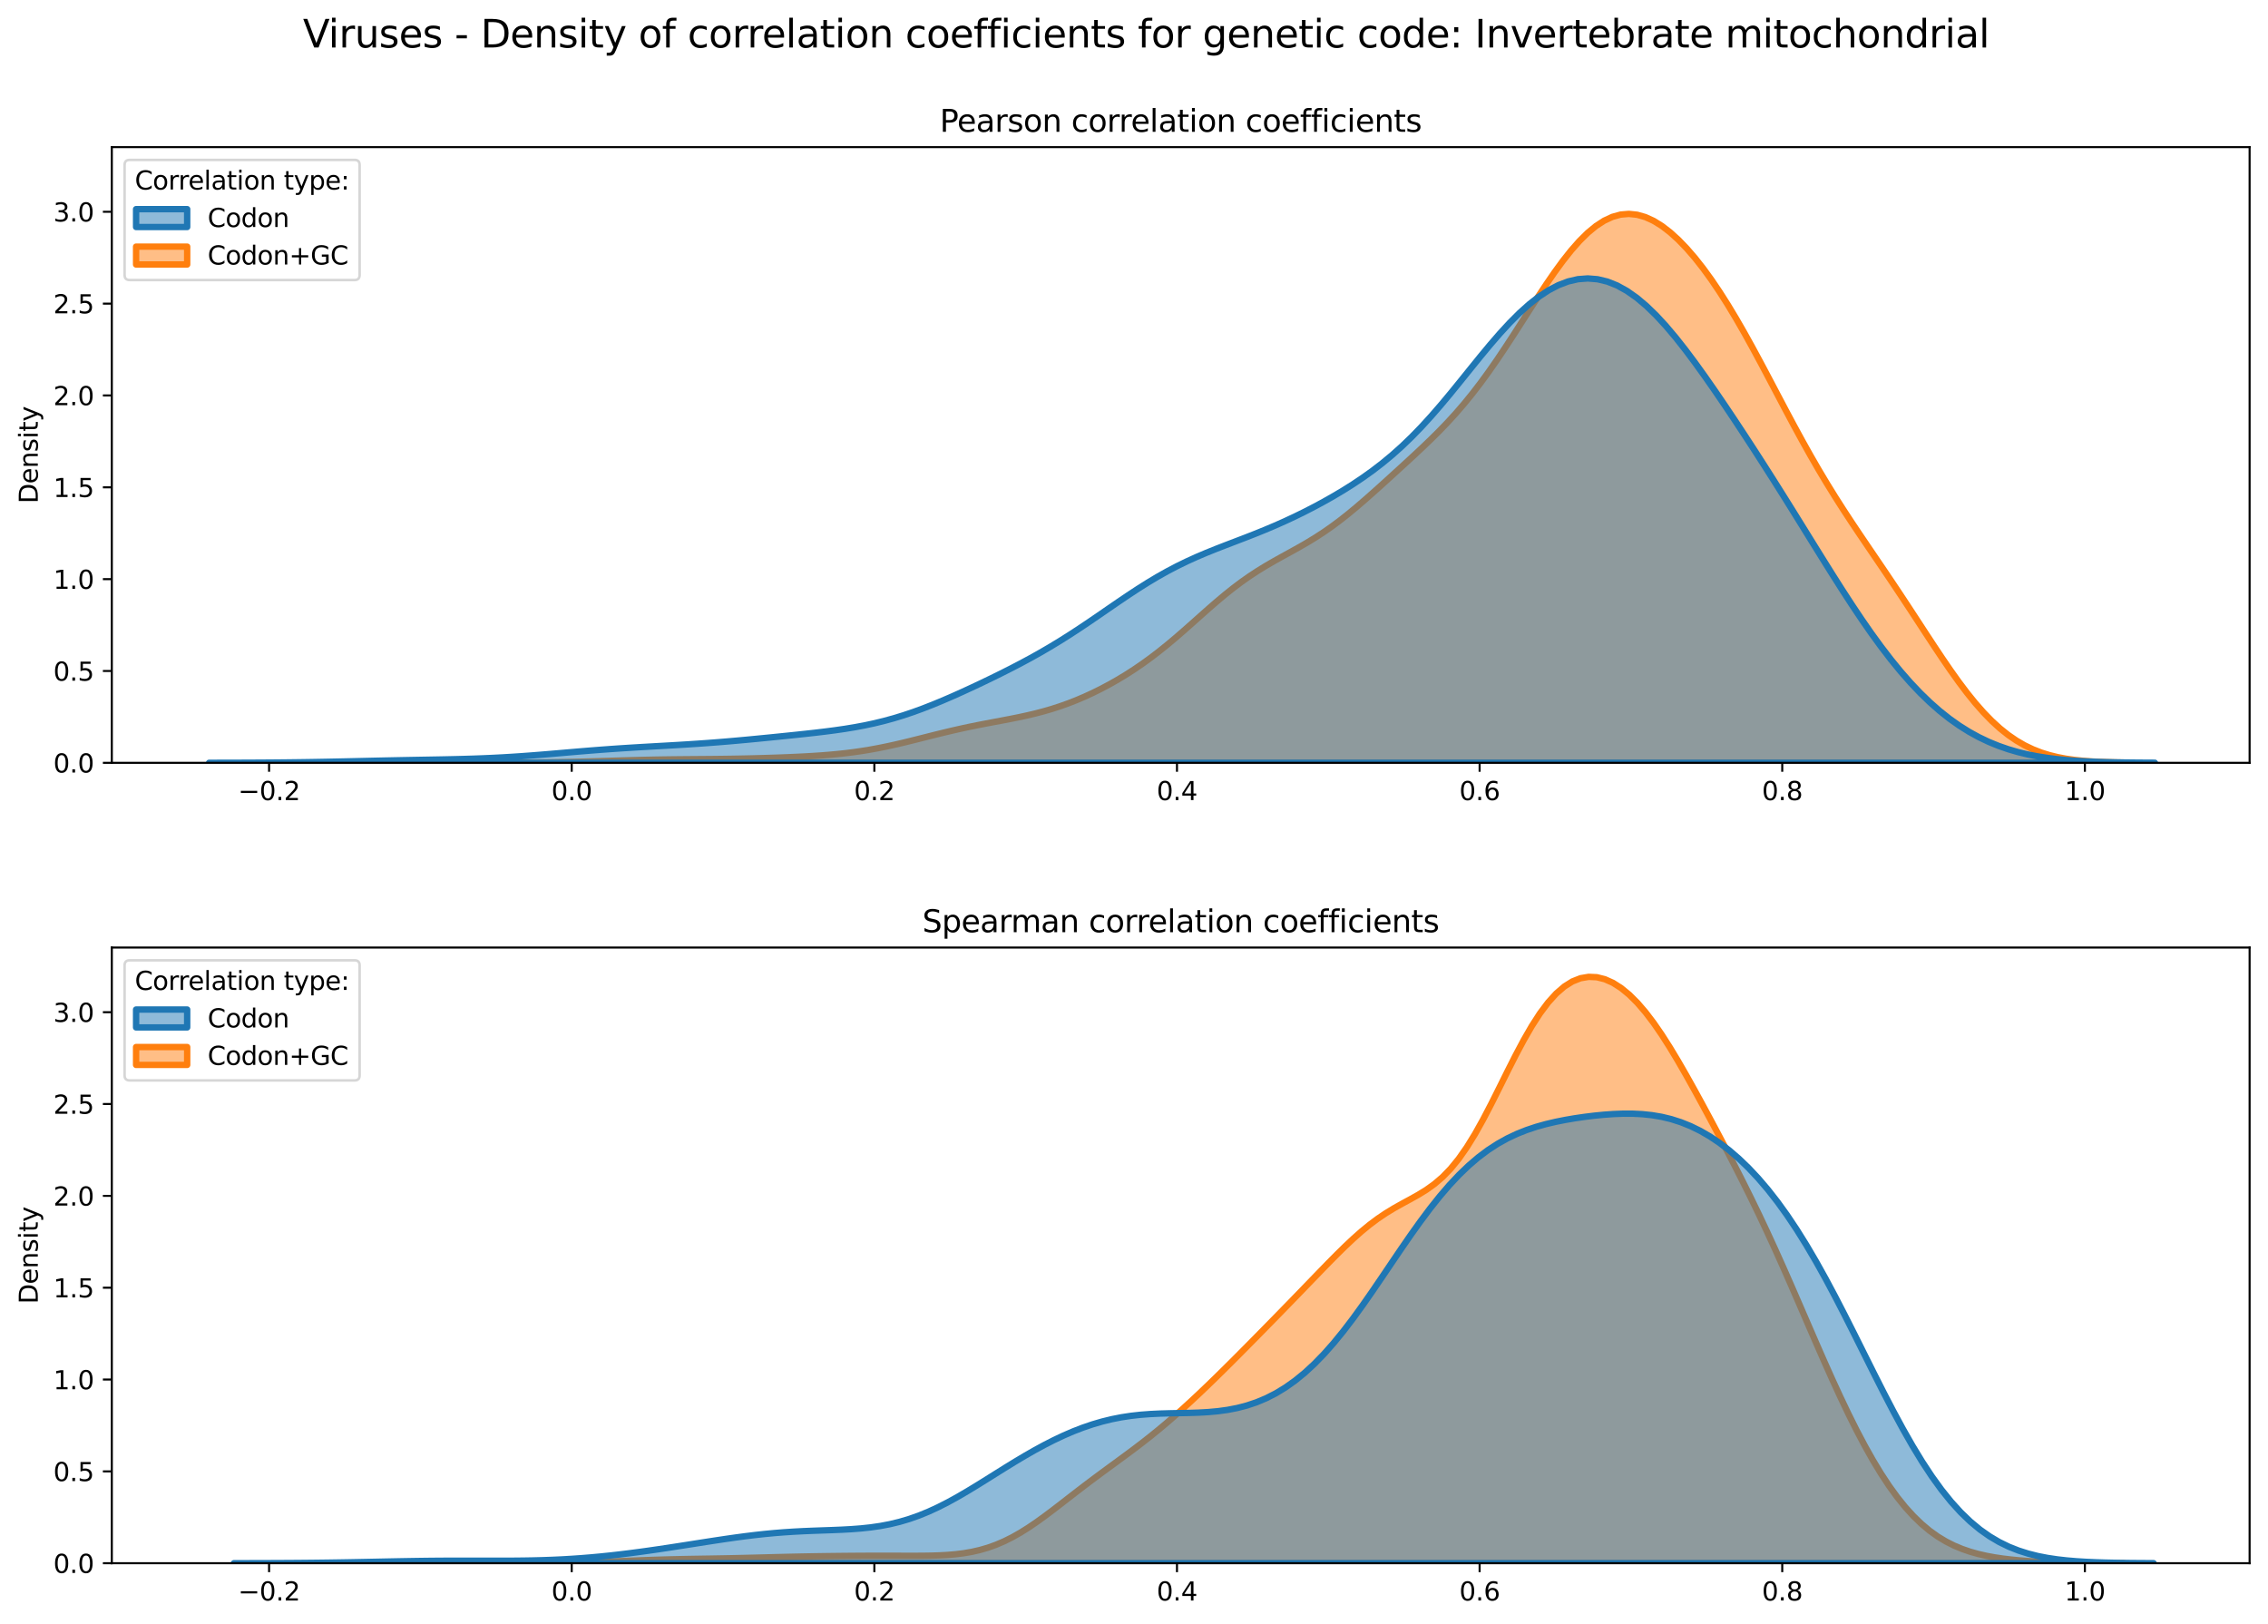 <?xml version="1.0" encoding="utf-8" standalone="no"?>
<!DOCTYPE svg PUBLIC "-//W3C//DTD SVG 1.1//EN"
  "http://www.w3.org/Graphics/SVG/1.1/DTD/svg11.dtd">
<svg xmlns:xlink="http://www.w3.org/1999/xlink" width="887.981pt" height="635.878pt" viewBox="0 0 887.981 635.878" xmlns="http://www.w3.org/2000/svg" version="1.1">
 <defs>
  <style type="text/css">*{stroke-linejoin: round; stroke-linecap: butt}</style>
 </defs>
 <g id="figure_1">
  <g id="patch_1">
   <path d="M 0 635.878 
L 887.981 635.878 
L 887.981 0 
L 0 0 
z
" style="fill: #ffffff"/>
  </g>
  <g id="axes_1">
   <g id="patch_2">
    <path d="M 43.781 298.643 
L 880.781 298.643 
L 880.781 57.6 
L 43.781 57.6 
z
" style="fill: #ffffff"/>
   </g>
   <g id="PolyCollection_1">
    <defs>
     <path id="mced47ef483" d="M 188.905 -337.247 
L 188.905 -337.235 
L 192.134 -337.235 
L 195.363 -337.235 
L 198.592 -337.235 
L 201.822 -337.235 
L 205.051 -337.235 
L 208.28 -337.235 
L 211.509 -337.235 
L 214.738 -337.235 
L 217.967 -337.235 
L 221.196 -337.235 
L 224.425 -337.235 
L 227.654 -337.235 
L 230.883 -337.235 
L 234.112 -337.235 
L 237.342 -337.235 
L 240.571 -337.235 
L 243.8 -337.235 
L 247.029 -337.235 
L 250.258 -337.235 
L 253.487 -337.235 
L 256.716 -337.235 
L 259.945 -337.235 
L 263.174 -337.235 
L 266.403 -337.235 
L 269.632 -337.235 
L 272.862 -337.235 
L 276.091 -337.235 
L 279.32 -337.235 
L 282.549 -337.235 
L 285.778 -337.235 
L 289.007 -337.235 
L 292.236 -337.235 
L 295.465 -337.235 
L 298.694 -337.235 
L 301.923 -337.235 
L 305.152 -337.235 
L 308.381 -337.235 
L 311.611 -337.235 
L 314.84 -337.235 
L 318.069 -337.235 
L 321.298 -337.235 
L 324.527 -337.235 
L 327.756 -337.235 
L 330.985 -337.235 
L 334.214 -337.235 
L 337.443 -337.235 
L 340.672 -337.235 
L 343.901 -337.235 
L 347.131 -337.235 
L 350.36 -337.235 
L 353.589 -337.235 
L 356.818 -337.235 
L 360.047 -337.235 
L 363.276 -337.235 
L 366.505 -337.235 
L 369.734 -337.235 
L 372.963 -337.235 
L 376.192 -337.235 
L 379.421 -337.235 
L 382.651 -337.235 
L 385.88 -337.235 
L 389.109 -337.235 
L 392.338 -337.235 
L 395.567 -337.235 
L 398.796 -337.235 
L 402.025 -337.235 
L 405.254 -337.235 
L 408.483 -337.235 
L 411.712 -337.235 
L 414.941 -337.235 
L 418.171 -337.235 
L 421.4 -337.235 
L 424.629 -337.235 
L 427.858 -337.235 
L 431.087 -337.235 
L 434.316 -337.235 
L 437.545 -337.235 
L 440.774 -337.235 
L 444.003 -337.235 
L 447.232 -337.235 
L 450.461 -337.235 
L 453.691 -337.235 
L 456.92 -337.235 
L 460.149 -337.235 
L 463.378 -337.235 
L 466.607 -337.235 
L 469.836 -337.235 
L 473.065 -337.235 
L 476.294 -337.235 
L 479.523 -337.235 
L 482.752 -337.235 
L 485.981 -337.235 
L 489.211 -337.235 
L 492.44 -337.235 
L 495.669 -337.235 
L 498.898 -337.235 
L 502.127 -337.235 
L 505.356 -337.235 
L 508.585 -337.235 
L 511.814 -337.235 
L 515.043 -337.235 
L 518.272 -337.235 
L 521.501 -337.235 
L 524.731 -337.235 
L 527.96 -337.235 
L 531.189 -337.235 
L 534.418 -337.235 
L 537.647 -337.235 
L 540.876 -337.235 
L 544.105 -337.235 
L 547.334 -337.235 
L 550.563 -337.235 
L 553.792 -337.235 
L 557.021 -337.235 
L 560.25 -337.235 
L 563.48 -337.235 
L 566.709 -337.235 
L 569.938 -337.235 
L 573.167 -337.235 
L 576.396 -337.235 
L 579.625 -337.235 
L 582.854 -337.235 
L 586.083 -337.235 
L 589.312 -337.235 
L 592.541 -337.235 
L 595.77 -337.235 
L 599 -337.235 
L 602.229 -337.235 
L 605.458 -337.235 
L 608.687 -337.235 
L 611.916 -337.235 
L 615.145 -337.235 
L 618.374 -337.235 
L 621.603 -337.235 
L 624.832 -337.235 
L 628.061 -337.235 
L 631.29 -337.235 
L 634.52 -337.235 
L 637.749 -337.235 
L 640.978 -337.235 
L 644.207 -337.235 
L 647.436 -337.235 
L 650.665 -337.235 
L 653.894 -337.235 
L 657.123 -337.235 
L 660.352 -337.235 
L 663.581 -337.235 
L 666.81 -337.235 
L 670.04 -337.235 
L 673.269 -337.235 
L 676.498 -337.235 
L 679.727 -337.235 
L 682.956 -337.235 
L 686.185 -337.235 
L 689.414 -337.235 
L 692.643 -337.235 
L 695.872 -337.235 
L 699.101 -337.235 
L 702.33 -337.235 
L 705.56 -337.235 
L 708.789 -337.235 
L 712.018 -337.235 
L 715.247 -337.235 
L 718.476 -337.235 
L 721.705 -337.235 
L 724.934 -337.235 
L 728.163 -337.235 
L 731.392 -337.235 
L 734.621 -337.235 
L 737.85 -337.235 
L 741.08 -337.235 
L 744.309 -337.235 
L 747.538 -337.235 
L 750.767 -337.235 
L 753.996 -337.235 
L 757.225 -337.235 
L 760.454 -337.235 
L 763.683 -337.235 
L 766.912 -337.235 
L 770.141 -337.235 
L 773.37 -337.235 
L 776.6 -337.235 
L 779.829 -337.235 
L 783.058 -337.235 
L 786.287 -337.235 
L 789.516 -337.235 
L 792.745 -337.235 
L 795.974 -337.235 
L 799.203 -337.235 
L 802.432 -337.235 
L 805.661 -337.235 
L 808.89 -337.235 
L 812.12 -337.235 
L 815.349 -337.235 
L 818.578 -337.235 
L 821.807 -337.235 
L 825.036 -337.235 
L 828.265 -337.235 
L 831.494 -337.235 
L 831.494 -337.341 
L 831.494 -337.341 
L 828.265 -337.4 
L 825.036 -337.487 
L 821.807 -337.613 
L 818.578 -337.791 
L 815.349 -338.041 
L 812.12 -338.383 
L 808.89 -338.844 
L 805.661 -339.452 
L 802.432 -340.241 
L 799.203 -341.246 
L 795.974 -342.503 
L 792.745 -344.048 
L 789.516 -345.912 
L 786.287 -348.122 
L 783.058 -350.696 
L 779.829 -353.642 
L 776.6 -356.959 
L 773.37 -360.629 
L 770.141 -364.626 
L 766.912 -368.911 
L 763.683 -373.436 
L 760.454 -378.147 
L 757.225 -382.989 
L 753.996 -387.907 
L 750.767 -392.854 
L 747.538 -397.79 
L 744.309 -402.688 
L 741.08 -407.534 
L 737.85 -412.33 
L 734.621 -417.088 
L 731.392 -421.834 
L 728.163 -426.601 
L 724.934 -431.428 
L 721.705 -436.353 
L 718.476 -441.414 
L 715.247 -446.639 
L 712.018 -452.047 
L 708.789 -457.642 
L 705.56 -463.417 
L 702.33 -469.346 
L 699.101 -475.395 
L 695.872 -481.513 
L 692.643 -487.647 
L 689.414 -493.735 
L 686.185 -499.719 
L 682.956 -505.544 
L 679.727 -511.159 
L 676.498 -516.525 
L 673.269 -521.609 
L 670.04 -526.385 
L 666.81 -530.832 
L 663.581 -534.932 
L 660.352 -538.665 
L 657.123 -542.01 
L 653.894 -544.937 
L 650.665 -547.417 
L 647.436 -549.413 
L 644.207 -550.888 
L 640.978 -551.807 
L 637.749 -552.141 
L 634.52 -551.869 
L 631.29 -550.978 
L 628.061 -549.474 
L 624.832 -547.37 
L 621.603 -544.699 
L 618.374 -541.502 
L 615.145 -537.833 
L 611.916 -533.755 
L 608.687 -529.335 
L 605.458 -524.648 
L 602.229 -519.767 
L 599 -514.768 
L 595.77 -509.722 
L 592.541 -504.697 
L 589.312 -499.754 
L 586.083 -494.945 
L 582.854 -490.314 
L 579.625 -485.892 
L 576.396 -481.697 
L 573.167 -477.734 
L 569.938 -473.996 
L 566.709 -470.465 
L 563.48 -467.112 
L 560.25 -463.905 
L 557.021 -460.805 
L 553.792 -457.78 
L 550.563 -454.8 
L 547.334 -451.844 
L 544.105 -448.902 
L 540.876 -445.974 
L 537.647 -443.074 
L 534.418 -440.221 
L 531.189 -437.442 
L 527.96 -434.764 
L 524.731 -432.213 
L 521.501 -429.807 
L 518.272 -427.554 
L 515.043 -425.452 
L 511.814 -423.483 
L 508.585 -421.62 
L 505.356 -419.824 
L 502.127 -418.05 
L 498.898 -416.251 
L 495.669 -414.382 
L 492.44 -412.404 
L 489.211 -410.286 
L 485.981 -408.012 
L 482.752 -405.578 
L 479.523 -402.995 
L 476.294 -400.284 
L 473.065 -397.478 
L 469.836 -394.614 
L 466.607 -391.735 
L 463.378 -388.88 
L 460.149 -386.085 
L 456.92 -383.379 
L 453.691 -380.785 
L 450.461 -378.316 
L 447.232 -375.98 
L 444.003 -373.776 
L 440.774 -371.702 
L 437.545 -369.753 
L 434.316 -367.924 
L 431.087 -366.211 
L 427.858 -364.611 
L 424.629 -363.124 
L 421.4 -361.75 
L 418.171 -360.489 
L 414.941 -359.34 
L 411.712 -358.3 
L 408.483 -357.364 
L 405.254 -356.522 
L 402.025 -355.761 
L 398.796 -355.066 
L 395.567 -354.419 
L 392.338 -353.802 
L 389.109 -353.197 
L 385.88 -352.587 
L 382.651 -351.958 
L 379.421 -351.3 
L 376.192 -350.606 
L 372.963 -349.876 
L 369.734 -349.111 
L 366.505 -348.319 
L 363.276 -347.509 
L 360.047 -346.693 
L 356.818 -345.885 
L 353.589 -345.098 
L 350.36 -344.346 
L 347.131 -343.64 
L 343.901 -342.988 
L 340.672 -342.397 
L 337.443 -341.869 
L 334.214 -341.405 
L 330.985 -341.002 
L 327.756 -340.656 
L 324.527 -340.361 
L 321.298 -340.11 
L 318.069 -339.896 
L 314.84 -339.713 
L 311.611 -339.553 
L 308.381 -339.414 
L 305.152 -339.29 
L 301.923 -339.18 
L 298.694 -339.081 
L 295.465 -338.994 
L 292.236 -338.918 
L 289.007 -338.854 
L 285.778 -338.8 
L 282.549 -338.756 
L 279.32 -338.72 
L 276.091 -338.691 
L 272.862 -338.666 
L 269.632 -338.641 
L 266.403 -338.613 
L 263.174 -338.579 
L 259.945 -338.537 
L 256.716 -338.484 
L 253.487 -338.42 
L 250.258 -338.345 
L 247.029 -338.26 
L 243.8 -338.168 
L 240.571 -338.07 
L 237.342 -337.97 
L 234.112 -337.871 
L 230.883 -337.776 
L 227.654 -337.687 
L 224.425 -337.606 
L 221.196 -337.534 
L 217.967 -337.471 
L 214.738 -337.419 
L 211.509 -337.375 
L 208.28 -337.34 
L 205.051 -337.312 
L 201.822 -337.29 
L 198.592 -337.274 
L 195.363 -337.262 
L 192.134 -337.253 
L 188.905 -337.247 
z
" style="stroke: #ff7f0e; stroke-width: 2.5"/>
    </defs>
    <g clip-path="url(#p5d237d3061)">
     <use xlink:href="#mced47ef483" x="0" y="635.878" style="fill: #ff7f0e; fill-opacity: 0.5; stroke: #ff7f0e; stroke-width: 2.5"/>
    </g>
   </g>
   <g id="PolyCollection_2">
    <defs>
     <path id="m6b3a57477f" d="M 81.872 -337.245 
L 81.872 -337.235 
L 85.7 -337.235 
L 89.528 -337.235 
L 93.356 -337.235 
L 97.184 -337.235 
L 101.013 -337.235 
L 104.841 -337.235 
L 108.669 -337.235 
L 112.497 -337.235 
L 116.325 -337.235 
L 120.153 -337.235 
L 123.982 -337.235 
L 127.81 -337.235 
L 131.638 -337.235 
L 135.466 -337.235 
L 139.294 -337.235 
L 143.123 -337.235 
L 146.951 -337.235 
L 150.779 -337.235 
L 154.607 -337.235 
L 158.435 -337.235 
L 162.263 -337.235 
L 166.092 -337.235 
L 169.92 -337.235 
L 173.748 -337.235 
L 177.576 -337.235 
L 181.404 -337.235 
L 185.233 -337.235 
L 189.061 -337.235 
L 192.889 -337.235 
L 196.717 -337.235 
L 200.545 -337.235 
L 204.373 -337.235 
L 208.202 -337.235 
L 212.03 -337.235 
L 215.858 -337.235 
L 219.686 -337.235 
L 223.514 -337.235 
L 227.343 -337.235 
L 231.171 -337.235 
L 234.999 -337.235 
L 238.827 -337.235 
L 242.655 -337.235 
L 246.483 -337.235 
L 250.312 -337.235 
L 254.14 -337.235 
L 257.968 -337.235 
L 261.796 -337.235 
L 265.624 -337.235 
L 269.453 -337.235 
L 273.281 -337.235 
L 277.109 -337.235 
L 280.937 -337.235 
L 284.765 -337.235 
L 288.593 -337.235 
L 292.422 -337.235 
L 296.25 -337.235 
L 300.078 -337.235 
L 303.906 -337.235 
L 307.734 -337.235 
L 311.563 -337.235 
L 315.391 -337.235 
L 319.219 -337.235 
L 323.047 -337.235 
L 326.875 -337.235 
L 330.703 -337.235 
L 334.532 -337.235 
L 338.36 -337.235 
L 342.188 -337.235 
L 346.016 -337.235 
L 349.844 -337.235 
L 353.673 -337.235 
L 357.501 -337.235 
L 361.329 -337.235 
L 365.157 -337.235 
L 368.985 -337.235 
L 372.813 -337.235 
L 376.642 -337.235 
L 380.47 -337.235 
L 384.298 -337.235 
L 388.126 -337.235 
L 391.954 -337.235 
L 395.783 -337.235 
L 399.611 -337.235 
L 403.439 -337.235 
L 407.267 -337.235 
L 411.095 -337.235 
L 414.923 -337.235 
L 418.752 -337.235 
L 422.58 -337.235 
L 426.408 -337.235 
L 430.236 -337.235 
L 434.064 -337.235 
L 437.893 -337.235 
L 441.721 -337.235 
L 445.549 -337.235 
L 449.377 -337.235 
L 453.205 -337.235 
L 457.033 -337.235 
L 460.862 -337.235 
L 464.69 -337.235 
L 468.518 -337.235 
L 472.346 -337.235 
L 476.174 -337.235 
L 480.003 -337.235 
L 483.831 -337.235 
L 487.659 -337.235 
L 491.487 -337.235 
L 495.315 -337.235 
L 499.143 -337.235 
L 502.972 -337.235 
L 506.8 -337.235 
L 510.628 -337.235 
L 514.456 -337.235 
L 518.284 -337.235 
L 522.112 -337.235 
L 525.941 -337.235 
L 529.769 -337.235 
L 533.597 -337.235 
L 537.425 -337.235 
L 541.253 -337.235 
L 545.082 -337.235 
L 548.91 -337.235 
L 552.738 -337.235 
L 556.566 -337.235 
L 560.394 -337.235 
L 564.222 -337.235 
L 568.051 -337.235 
L 571.879 -337.235 
L 575.707 -337.235 
L 579.535 -337.235 
L 583.363 -337.235 
L 587.192 -337.235 
L 591.02 -337.235 
L 594.848 -337.235 
L 598.676 -337.235 
L 602.504 -337.235 
L 606.332 -337.235 
L 610.161 -337.235 
L 613.989 -337.235 
L 617.817 -337.235 
L 621.645 -337.235 
L 625.473 -337.235 
L 629.302 -337.235 
L 633.13 -337.235 
L 636.958 -337.235 
L 640.786 -337.235 
L 644.614 -337.235 
L 648.442 -337.235 
L 652.271 -337.235 
L 656.099 -337.235 
L 659.927 -337.235 
L 663.755 -337.235 
L 667.583 -337.235 
L 671.412 -337.235 
L 675.24 -337.235 
L 679.068 -337.235 
L 682.896 -337.235 
L 686.724 -337.235 
L 690.552 -337.235 
L 694.381 -337.235 
L 698.209 -337.235 
L 702.037 -337.235 
L 705.865 -337.235 
L 709.693 -337.235 
L 713.522 -337.235 
L 717.35 -337.235 
L 721.178 -337.235 
L 725.006 -337.235 
L 728.834 -337.235 
L 732.662 -337.235 
L 736.491 -337.235 
L 740.319 -337.235 
L 744.147 -337.235 
L 747.975 -337.235 
L 751.803 -337.235 
L 755.632 -337.235 
L 759.46 -337.235 
L 763.288 -337.235 
L 767.116 -337.235 
L 770.944 -337.235 
L 774.772 -337.235 
L 778.601 -337.235 
L 782.429 -337.235 
L 786.257 -337.235 
L 790.085 -337.235 
L 793.913 -337.235 
L 797.742 -337.235 
L 801.57 -337.235 
L 805.398 -337.235 
L 809.226 -337.235 
L 813.054 -337.235 
L 816.882 -337.235 
L 820.711 -337.235 
L 824.539 -337.235 
L 828.367 -337.235 
L 832.195 -337.235 
L 836.023 -337.235 
L 839.852 -337.235 
L 843.68 -337.235 
L 843.68 -337.27 
L 843.68 -337.27 
L 839.852 -337.289 
L 836.023 -337.319 
L 832.195 -337.361 
L 828.367 -337.423 
L 824.539 -337.509 
L 820.711 -337.629 
L 816.882 -337.793 
L 813.054 -338.013 
L 809.226 -338.303 
L 805.398 -338.68 
L 801.57 -339.161 
L 797.742 -339.768 
L 793.913 -340.522 
L 790.085 -341.445 
L 786.257 -342.56 
L 782.429 -343.89 
L 778.601 -345.457 
L 774.772 -347.283 
L 770.944 -349.388 
L 767.116 -351.788 
L 763.288 -354.5 
L 759.46 -357.535 
L 755.632 -360.902 
L 751.803 -364.605 
L 747.975 -368.645 
L 744.147 -373.014 
L 740.319 -377.701 
L 736.491 -382.69 
L 732.662 -387.954 
L 728.834 -393.466 
L 725.006 -399.188 
L 721.178 -405.083 
L 717.35 -411.109 
L 713.522 -417.225 
L 709.693 -423.39 
L 705.865 -429.571 
L 702.037 -435.737 
L 698.209 -441.866 
L 694.381 -447.942 
L 690.552 -453.956 
L 686.724 -459.902 
L 682.896 -465.777 
L 679.068 -471.577 
L 675.24 -477.293 
L 671.412 -482.909 
L 667.583 -488.398 
L 663.755 -493.725 
L 659.927 -498.845 
L 656.099 -503.702 
L 652.271 -508.238 
L 648.442 -512.392 
L 644.614 -516.106 
L 640.786 -519.326 
L 636.958 -522.01 
L 633.13 -524.124 
L 629.302 -525.645 
L 625.473 -526.561 
L 621.645 -526.87 
L 617.817 -526.577 
L 613.989 -525.696 
L 610.161 -524.243 
L 606.332 -522.241 
L 602.504 -519.72 
L 598.676 -516.714 
L 594.848 -513.266 
L 591.02 -509.427 
L 587.192 -505.256 
L 583.363 -500.824 
L 579.535 -496.204 
L 575.707 -491.476 
L 571.879 -486.721 
L 568.051 -482.014 
L 564.222 -477.425 
L 560.394 -473.011 
L 556.566 -468.817 
L 552.738 -464.87 
L 548.91 -461.185 
L 545.082 -457.762 
L 541.253 -454.588 
L 537.425 -451.642 
L 533.597 -448.901 
L 529.769 -446.337 
L 525.941 -443.926 
L 522.112 -441.645 
L 518.284 -439.478 
L 514.456 -437.415 
L 510.628 -435.448 
L 506.8 -433.573 
L 502.972 -431.788 
L 499.143 -430.088 
L 495.315 -428.469 
L 491.487 -426.918 
L 487.659 -425.42 
L 483.831 -423.954 
L 480.003 -422.492 
L 476.174 -421.005 
L 472.346 -419.464 
L 468.518 -417.838 
L 464.69 -416.101 
L 460.862 -414.235 
L 457.033 -412.227 
L 453.205 -410.074 
L 449.377 -407.783 
L 445.549 -405.369 
L 441.721 -402.854 
L 437.893 -400.268 
L 434.064 -397.641 
L 430.236 -395.004 
L 426.408 -392.39 
L 422.58 -389.824 
L 418.752 -387.326 
L 414.923 -384.913 
L 411.095 -382.591 
L 407.267 -380.362 
L 403.439 -378.221 
L 399.611 -376.161 
L 395.783 -374.169 
L 391.954 -372.236 
L 388.126 -370.352 
L 384.298 -368.509 
L 380.47 -366.706 
L 376.642 -364.944 
L 372.813 -363.231 
L 368.985 -361.577 
L 365.157 -359.994 
L 361.329 -358.498 
L 357.501 -357.101 
L 353.673 -355.815 
L 349.844 -354.647 
L 346.016 -353.601 
L 342.188 -352.673 
L 338.36 -351.858 
L 334.532 -351.145 
L 330.703 -350.52 
L 326.875 -349.967 
L 323.047 -349.471 
L 319.219 -349.016 
L 315.391 -348.59 
L 311.563 -348.182 
L 307.734 -347.786 
L 303.906 -347.397 
L 300.078 -347.015 
L 296.25 -346.64 
L 292.422 -346.276 
L 288.593 -345.926 
L 284.765 -345.593 
L 280.937 -345.28 
L 277.109 -344.989 
L 273.281 -344.719 
L 269.453 -344.468 
L 265.624 -344.233 
L 261.796 -344.01 
L 257.968 -343.792 
L 254.14 -343.576 
L 250.312 -343.354 
L 246.483 -343.121 
L 242.655 -342.875 
L 238.827 -342.611 
L 234.999 -342.33 
L 231.171 -342.031 
L 227.343 -341.719 
L 223.514 -341.395 
L 219.686 -341.067 
L 215.858 -340.741 
L 212.03 -340.423 
L 208.202 -340.12 
L 204.373 -339.838 
L 200.545 -339.582 
L 196.717 -339.354 
L 192.889 -339.157 
L 189.061 -338.991 
L 185.233 -338.851 
L 181.404 -338.736 
L 177.576 -338.641 
L 173.748 -338.559 
L 169.92 -338.487 
L 166.092 -338.419 
L 162.263 -338.351 
L 158.435 -338.28 
L 154.607 -338.205 
L 150.779 -338.126 
L 146.951 -338.042 
L 143.123 -337.956 
L 139.294 -337.869 
L 135.466 -337.783 
L 131.638 -337.701 
L 127.81 -337.624 
L 123.982 -337.554 
L 120.153 -337.492 
L 116.325 -337.438 
L 112.497 -337.393 
L 108.669 -337.355 
L 104.841 -337.325 
L 101.013 -337.301 
L 97.184 -337.282 
L 93.356 -337.268 
L 89.528 -337.258 
L 85.7 -337.25 
L 81.872 -337.245 
z
" style="stroke: #1f77b4; stroke-width: 2.5"/>
    </defs>
    <g clip-path="url(#p5d237d3061)">
     <use xlink:href="#m6b3a57477f" x="0" y="635.878" style="fill: #1f77b4; fill-opacity: 0.5; stroke: #1f77b4; stroke-width: 2.5"/>
    </g>
   </g>
   <g id="matplotlib.axis_1">
    <g id="xtick_1">
     <g id="line2d_1">
      <defs>
       <path id="m2fe7938849" d="M 0 0 
L 0 3.5 
" style="stroke: #000000; stroke-width: 0.8"/>
      </defs>
      <g>
       <use xlink:href="#m2fe7938849" x="105.352" y="298.643" style="stroke: #000000; stroke-width: 0.8"/>
      </g>
     </g>
     <g id="text_1">
      <!-- −0.2 -->
      <g transform="translate(93.211 313.242) scale(0.1 -0.1)">
       <defs>
        <path id="DejaVuSans-2212" d="M 678 2272 
L 4684 2272 
L 4684 1741 
L 678 1741 
L 678 2272 
z
" transform="scale(0.016)"/>
        <path id="DejaVuSans-30" d="M 2034 4250 
Q 1547 4250 1301 3770 
Q 1056 3291 1056 2328 
Q 1056 1369 1301 889 
Q 1547 409 2034 409 
Q 2525 409 2770 889 
Q 3016 1369 3016 2328 
Q 3016 3291 2770 3770 
Q 2525 4250 2034 4250 
z
M 2034 4750 
Q 2819 4750 3233 4129 
Q 3647 3509 3647 2328 
Q 3647 1150 3233 529 
Q 2819 -91 2034 -91 
Q 1250 -91 836 529 
Q 422 1150 422 2328 
Q 422 3509 836 4129 
Q 1250 4750 2034 4750 
z
" transform="scale(0.016)"/>
        <path id="DejaVuSans-2e" d="M 684 794 
L 1344 794 
L 1344 0 
L 684 0 
L 684 794 
z
" transform="scale(0.016)"/>
        <path id="DejaVuSans-32" d="M 1228 531 
L 3431 531 
L 3431 0 
L 469 0 
L 469 531 
Q 828 903 1448 1529 
Q 2069 2156 2228 2338 
Q 2531 2678 2651 2914 
Q 2772 3150 2772 3378 
Q 2772 3750 2511 3984 
Q 2250 4219 1831 4219 
Q 1534 4219 1204 4116 
Q 875 4013 500 3803 
L 500 4441 
Q 881 4594 1212 4672 
Q 1544 4750 1819 4750 
Q 2544 4750 2975 4387 
Q 3406 4025 3406 3419 
Q 3406 3131 3298 2873 
Q 3191 2616 2906 2266 
Q 2828 2175 2409 1742 
Q 1991 1309 1228 531 
z
" transform="scale(0.016)"/>
       </defs>
       <use xlink:href="#DejaVuSans-2212"/>
       <use xlink:href="#DejaVuSans-30" x="83.789"/>
       <use xlink:href="#DejaVuSans-2e" x="147.412"/>
       <use xlink:href="#DejaVuSans-32" x="179.199"/>
      </g>
     </g>
    </g>
    <g id="xtick_2">
     <g id="line2d_2">
      <g>
       <use xlink:href="#m2fe7938849" x="223.841" y="298.643" style="stroke: #000000; stroke-width: 0.8"/>
      </g>
     </g>
     <g id="text_2">
      <!-- 0.0 -->
      <g transform="translate(215.889 313.242) scale(0.1 -0.1)">
       <use xlink:href="#DejaVuSans-30"/>
       <use xlink:href="#DejaVuSans-2e" x="63.623"/>
       <use xlink:href="#DejaVuSans-30" x="95.41"/>
      </g>
     </g>
    </g>
    <g id="xtick_3">
     <g id="line2d_3">
      <g>
       <use xlink:href="#m2fe7938849" x="342.329" y="298.643" style="stroke: #000000; stroke-width: 0.8"/>
      </g>
     </g>
     <g id="text_3">
      <!-- 0.2 -->
      <g transform="translate(334.378 313.242) scale(0.1 -0.1)">
       <use xlink:href="#DejaVuSans-30"/>
       <use xlink:href="#DejaVuSans-2e" x="63.623"/>
       <use xlink:href="#DejaVuSans-32" x="95.41"/>
      </g>
     </g>
    </g>
    <g id="xtick_4">
     <g id="line2d_4">
      <g>
       <use xlink:href="#m2fe7938849" x="460.818" y="298.643" style="stroke: #000000; stroke-width: 0.8"/>
      </g>
     </g>
     <g id="text_4">
      <!-- 0.4 -->
      <g transform="translate(452.866 313.242) scale(0.1 -0.1)">
       <defs>
        <path id="DejaVuSans-34" d="M 2419 4116 
L 825 1625 
L 2419 1625 
L 2419 4116 
z
M 2253 4666 
L 3047 4666 
L 3047 1625 
L 3713 1625 
L 3713 1100 
L 3047 1100 
L 3047 0 
L 2419 0 
L 2419 1100 
L 313 1100 
L 313 1709 
L 2253 4666 
z
" transform="scale(0.016)"/>
       </defs>
       <use xlink:href="#DejaVuSans-30"/>
       <use xlink:href="#DejaVuSans-2e" x="63.623"/>
       <use xlink:href="#DejaVuSans-34" x="95.41"/>
      </g>
     </g>
    </g>
    <g id="xtick_5">
     <g id="line2d_5">
      <g>
       <use xlink:href="#m2fe7938849" x="579.307" y="298.643" style="stroke: #000000; stroke-width: 0.8"/>
      </g>
     </g>
     <g id="text_5">
      <!-- 0.6 -->
      <g transform="translate(571.355 313.242) scale(0.1 -0.1)">
       <defs>
        <path id="DejaVuSans-36" d="M 2113 2584 
Q 1688 2584 1439 2293 
Q 1191 2003 1191 1497 
Q 1191 994 1439 701 
Q 1688 409 2113 409 
Q 2538 409 2786 701 
Q 3034 994 3034 1497 
Q 3034 2003 2786 2293 
Q 2538 2584 2113 2584 
z
M 3366 4563 
L 3366 3988 
Q 3128 4100 2886 4159 
Q 2644 4219 2406 4219 
Q 1781 4219 1451 3797 
Q 1122 3375 1075 2522 
Q 1259 2794 1537 2939 
Q 1816 3084 2150 3084 
Q 2853 3084 3261 2657 
Q 3669 2231 3669 1497 
Q 3669 778 3244 343 
Q 2819 -91 2113 -91 
Q 1303 -91 875 529 
Q 447 1150 447 2328 
Q 447 3434 972 4092 
Q 1497 4750 2381 4750 
Q 2619 4750 2861 4703 
Q 3103 4656 3366 4563 
z
" transform="scale(0.016)"/>
       </defs>
       <use xlink:href="#DejaVuSans-30"/>
       <use xlink:href="#DejaVuSans-2e" x="63.623"/>
       <use xlink:href="#DejaVuSans-36" x="95.41"/>
      </g>
     </g>
    </g>
    <g id="xtick_6">
     <g id="line2d_6">
      <g>
       <use xlink:href="#m2fe7938849" x="697.795" y="298.643" style="stroke: #000000; stroke-width: 0.8"/>
      </g>
     </g>
     <g id="text_6">
      <!-- 0.8 -->
      <g transform="translate(689.843 313.242) scale(0.1 -0.1)">
       <defs>
        <path id="DejaVuSans-38" d="M 2034 2216 
Q 1584 2216 1326 1975 
Q 1069 1734 1069 1313 
Q 1069 891 1326 650 
Q 1584 409 2034 409 
Q 2484 409 2743 651 
Q 3003 894 3003 1313 
Q 3003 1734 2745 1975 
Q 2488 2216 2034 2216 
z
M 1403 2484 
Q 997 2584 770 2862 
Q 544 3141 544 3541 
Q 544 4100 942 4425 
Q 1341 4750 2034 4750 
Q 2731 4750 3128 4425 
Q 3525 4100 3525 3541 
Q 3525 3141 3298 2862 
Q 3072 2584 2669 2484 
Q 3125 2378 3379 2068 
Q 3634 1759 3634 1313 
Q 3634 634 3220 271 
Q 2806 -91 2034 -91 
Q 1263 -91 848 271 
Q 434 634 434 1313 
Q 434 1759 690 2068 
Q 947 2378 1403 2484 
z
M 1172 3481 
Q 1172 3119 1398 2916 
Q 1625 2713 2034 2713 
Q 2441 2713 2670 2916 
Q 2900 3119 2900 3481 
Q 2900 3844 2670 4047 
Q 2441 4250 2034 4250 
Q 1625 4250 1398 4047 
Q 1172 3844 1172 3481 
z
" transform="scale(0.016)"/>
       </defs>
       <use xlink:href="#DejaVuSans-30"/>
       <use xlink:href="#DejaVuSans-2e" x="63.623"/>
       <use xlink:href="#DejaVuSans-38" x="95.41"/>
      </g>
     </g>
    </g>
    <g id="xtick_7">
     <g id="line2d_7">
      <g>
       <use xlink:href="#m2fe7938849" x="816.284" y="298.643" style="stroke: #000000; stroke-width: 0.8"/>
      </g>
     </g>
     <g id="text_7">
      <!-- 1.0 -->
      <g transform="translate(808.332 313.242) scale(0.1 -0.1)">
       <defs>
        <path id="DejaVuSans-31" d="M 794 531 
L 1825 531 
L 1825 4091 
L 703 3866 
L 703 4441 
L 1819 4666 
L 2450 4666 
L 2450 531 
L 3481 531 
L 3481 0 
L 794 0 
L 794 531 
z
" transform="scale(0.016)"/>
       </defs>
       <use xlink:href="#DejaVuSans-31"/>
       <use xlink:href="#DejaVuSans-2e" x="63.623"/>
       <use xlink:href="#DejaVuSans-30" x="95.41"/>
      </g>
     </g>
    </g>
   </g>
   <g id="matplotlib.axis_2">
    <g id="ytick_1">
     <g id="line2d_8">
      <defs>
       <path id="m063821b3a6" d="M 0 0 
L -3.5 0 
" style="stroke: #000000; stroke-width: 0.8"/>
      </defs>
      <g>
       <use xlink:href="#m063821b3a6" x="43.781" y="298.643" style="stroke: #000000; stroke-width: 0.8"/>
      </g>
     </g>
     <g id="text_8">
      <!-- 0.0 -->
      <g transform="translate(20.878 302.443) scale(0.1 -0.1)">
       <use xlink:href="#DejaVuSans-30"/>
       <use xlink:href="#DejaVuSans-2e" x="63.623"/>
       <use xlink:href="#DejaVuSans-30" x="95.41"/>
      </g>
     </g>
    </g>
    <g id="ytick_2">
     <g id="line2d_9">
      <g>
       <use xlink:href="#m063821b3a6" x="43.781" y="262.688" style="stroke: #000000; stroke-width: 0.8"/>
      </g>
     </g>
     <g id="text_9">
      <!-- 0.5 -->
      <g transform="translate(20.878 266.488) scale(0.1 -0.1)">
       <defs>
        <path id="DejaVuSans-35" d="M 691 4666 
L 3169 4666 
L 3169 4134 
L 1269 4134 
L 1269 2991 
Q 1406 3038 1543 3061 
Q 1681 3084 1819 3084 
Q 2600 3084 3056 2656 
Q 3513 2228 3513 1497 
Q 3513 744 3044 326 
Q 2575 -91 1722 -91 
Q 1428 -91 1123 -41 
Q 819 9 494 109 
L 494 744 
Q 775 591 1075 516 
Q 1375 441 1709 441 
Q 2250 441 2565 725 
Q 2881 1009 2881 1497 
Q 2881 1984 2565 2268 
Q 2250 2553 1709 2553 
Q 1456 2553 1204 2497 
Q 953 2441 691 2322 
L 691 4666 
z
" transform="scale(0.016)"/>
       </defs>
       <use xlink:href="#DejaVuSans-30"/>
       <use xlink:href="#DejaVuSans-2e" x="63.623"/>
       <use xlink:href="#DejaVuSans-35" x="95.41"/>
      </g>
     </g>
    </g>
    <g id="ytick_3">
     <g id="line2d_10">
      <g>
       <use xlink:href="#m063821b3a6" x="43.781" y="226.734" style="stroke: #000000; stroke-width: 0.8"/>
      </g>
     </g>
     <g id="text_10">
      <!-- 1.0 -->
      <g transform="translate(20.878 230.533) scale(0.1 -0.1)">
       <use xlink:href="#DejaVuSans-31"/>
       <use xlink:href="#DejaVuSans-2e" x="63.623"/>
       <use xlink:href="#DejaVuSans-30" x="95.41"/>
      </g>
     </g>
    </g>
    <g id="ytick_4">
     <g id="line2d_11">
      <g>
       <use xlink:href="#m063821b3a6" x="43.781" y="190.779" style="stroke: #000000; stroke-width: 0.8"/>
      </g>
     </g>
     <g id="text_11">
      <!-- 1.5 -->
      <g transform="translate(20.878 194.578) scale(0.1 -0.1)">
       <use xlink:href="#DejaVuSans-31"/>
       <use xlink:href="#DejaVuSans-2e" x="63.623"/>
       <use xlink:href="#DejaVuSans-35" x="95.41"/>
      </g>
     </g>
    </g>
    <g id="ytick_5">
     <g id="line2d_12">
      <g>
       <use xlink:href="#m063821b3a6" x="43.781" y="154.824" style="stroke: #000000; stroke-width: 0.8"/>
      </g>
     </g>
     <g id="text_12">
      <!-- 2.0 -->
      <g transform="translate(20.878 158.623) scale(0.1 -0.1)">
       <use xlink:href="#DejaVuSans-32"/>
       <use xlink:href="#DejaVuSans-2e" x="63.623"/>
       <use xlink:href="#DejaVuSans-30" x="95.41"/>
      </g>
     </g>
    </g>
    <g id="ytick_6">
     <g id="line2d_13">
      <g>
       <use xlink:href="#m063821b3a6" x="43.781" y="118.869" style="stroke: #000000; stroke-width: 0.8"/>
      </g>
     </g>
     <g id="text_13">
      <!-- 2.5 -->
      <g transform="translate(20.878 122.668) scale(0.1 -0.1)">
       <use xlink:href="#DejaVuSans-32"/>
       <use xlink:href="#DejaVuSans-2e" x="63.623"/>
       <use xlink:href="#DejaVuSans-35" x="95.41"/>
      </g>
     </g>
    </g>
    <g id="ytick_7">
     <g id="line2d_14">
      <g>
       <use xlink:href="#m063821b3a6" x="43.781" y="82.914" style="stroke: #000000; stroke-width: 0.8"/>
      </g>
     </g>
     <g id="text_14">
      <!-- 3.0 -->
      <g transform="translate(20.878 86.713) scale(0.1 -0.1)">
       <defs>
        <path id="DejaVuSans-33" d="M 2597 2516 
Q 3050 2419 3304 2112 
Q 3559 1806 3559 1356 
Q 3559 666 3084 287 
Q 2609 -91 1734 -91 
Q 1441 -91 1130 -33 
Q 819 25 488 141 
L 488 750 
Q 750 597 1062 519 
Q 1375 441 1716 441 
Q 2309 441 2620 675 
Q 2931 909 2931 1356 
Q 2931 1769 2642 2001 
Q 2353 2234 1838 2234 
L 1294 2234 
L 1294 2753 
L 1863 2753 
Q 2328 2753 2575 2939 
Q 2822 3125 2822 3475 
Q 2822 3834 2567 4026 
Q 2313 4219 1838 4219 
Q 1578 4219 1281 4162 
Q 984 4106 628 3988 
L 628 4550 
Q 988 4650 1302 4700 
Q 1616 4750 1894 4750 
Q 2613 4750 3031 4423 
Q 3450 4097 3450 3541 
Q 3450 3153 3228 2886 
Q 3006 2619 2597 2516 
z
" transform="scale(0.016)"/>
       </defs>
       <use xlink:href="#DejaVuSans-33"/>
       <use xlink:href="#DejaVuSans-2e" x="63.623"/>
       <use xlink:href="#DejaVuSans-30" x="95.41"/>
      </g>
     </g>
    </g>
    <g id="text_15">
     <!-- Density -->
     <g transform="translate(14.798 197.13) rotate(-90) scale(0.1 -0.1)">
      <defs>
       <path id="DejaVuSans-44" d="M 1259 4147 
L 1259 519 
L 2022 519 
Q 2988 519 3436 956 
Q 3884 1394 3884 2338 
Q 3884 3275 3436 3711 
Q 2988 4147 2022 4147 
L 1259 4147 
z
M 628 4666 
L 1925 4666 
Q 3281 4666 3915 4102 
Q 4550 3538 4550 2338 
Q 4550 1131 3912 565 
Q 3275 0 1925 0 
L 628 0 
L 628 4666 
z
" transform="scale(0.016)"/>
       <path id="DejaVuSans-65" d="M 3597 1894 
L 3597 1613 
L 953 1613 
Q 991 1019 1311 708 
Q 1631 397 2203 397 
Q 2534 397 2845 478 
Q 3156 559 3463 722 
L 3463 178 
Q 3153 47 2828 -22 
Q 2503 -91 2169 -91 
Q 1331 -91 842 396 
Q 353 884 353 1716 
Q 353 2575 817 3079 
Q 1281 3584 2069 3584 
Q 2775 3584 3186 3129 
Q 3597 2675 3597 1894 
z
M 3022 2063 
Q 3016 2534 2758 2815 
Q 2500 3097 2075 3097 
Q 1594 3097 1305 2825 
Q 1016 2553 972 2059 
L 3022 2063 
z
" transform="scale(0.016)"/>
       <path id="DejaVuSans-6e" d="M 3513 2113 
L 3513 0 
L 2938 0 
L 2938 2094 
Q 2938 2591 2744 2837 
Q 2550 3084 2163 3084 
Q 1697 3084 1428 2787 
Q 1159 2491 1159 1978 
L 1159 0 
L 581 0 
L 581 3500 
L 1159 3500 
L 1159 2956 
Q 1366 3272 1645 3428 
Q 1925 3584 2291 3584 
Q 2894 3584 3203 3211 
Q 3513 2838 3513 2113 
z
" transform="scale(0.016)"/>
       <path id="DejaVuSans-73" d="M 2834 3397 
L 2834 2853 
Q 2591 2978 2328 3040 
Q 2066 3103 1784 3103 
Q 1356 3103 1142 2972 
Q 928 2841 928 2578 
Q 928 2378 1081 2264 
Q 1234 2150 1697 2047 
L 1894 2003 
Q 2506 1872 2764 1633 
Q 3022 1394 3022 966 
Q 3022 478 2636 193 
Q 2250 -91 1575 -91 
Q 1294 -91 989 -36 
Q 684 19 347 128 
L 347 722 
Q 666 556 975 473 
Q 1284 391 1588 391 
Q 1994 391 2212 530 
Q 2431 669 2431 922 
Q 2431 1156 2273 1281 
Q 2116 1406 1581 1522 
L 1381 1569 
Q 847 1681 609 1914 
Q 372 2147 372 2553 
Q 372 3047 722 3315 
Q 1072 3584 1716 3584 
Q 2034 3584 2315 3537 
Q 2597 3491 2834 3397 
z
" transform="scale(0.016)"/>
       <path id="DejaVuSans-69" d="M 603 3500 
L 1178 3500 
L 1178 0 
L 603 0 
L 603 3500 
z
M 603 4863 
L 1178 4863 
L 1178 4134 
L 603 4134 
L 603 4863 
z
" transform="scale(0.016)"/>
       <path id="DejaVuSans-74" d="M 1172 4494 
L 1172 3500 
L 2356 3500 
L 2356 3053 
L 1172 3053 
L 1172 1153 
Q 1172 725 1289 603 
Q 1406 481 1766 481 
L 2356 481 
L 2356 0 
L 1766 0 
Q 1100 0 847 248 
Q 594 497 594 1153 
L 594 3053 
L 172 3053 
L 172 3500 
L 594 3500 
L 594 4494 
L 1172 4494 
z
" transform="scale(0.016)"/>
       <path id="DejaVuSans-79" d="M 2059 -325 
Q 1816 -950 1584 -1140 
Q 1353 -1331 966 -1331 
L 506 -1331 
L 506 -850 
L 844 -850 
Q 1081 -850 1212 -737 
Q 1344 -625 1503 -206 
L 1606 56 
L 191 3500 
L 800 3500 
L 1894 763 
L 2988 3500 
L 3597 3500 
L 2059 -325 
z
" transform="scale(0.016)"/>
      </defs>
      <use xlink:href="#DejaVuSans-44"/>
      <use xlink:href="#DejaVuSans-65" x="77.002"/>
      <use xlink:href="#DejaVuSans-6e" x="138.525"/>
      <use xlink:href="#DejaVuSans-73" x="201.904"/>
      <use xlink:href="#DejaVuSans-69" x="254.004"/>
      <use xlink:href="#DejaVuSans-74" x="281.787"/>
      <use xlink:href="#DejaVuSans-79" x="320.996"/>
     </g>
    </g>
   </g>
   <g id="patch_3">
    <path d="M 43.781 298.643 
L 43.781 57.6 
" style="fill: none; stroke: #000000; stroke-width: 0.8; stroke-linejoin: miter; stroke-linecap: square"/>
   </g>
   <g id="patch_4">
    <path d="M 880.781 298.643 
L 880.781 57.6 
" style="fill: none; stroke: #000000; stroke-width: 0.8; stroke-linejoin: miter; stroke-linecap: square"/>
   </g>
   <g id="patch_5">
    <path d="M 43.781 298.643 
L 880.781 298.643 
" style="fill: none; stroke: #000000; stroke-width: 0.8; stroke-linejoin: miter; stroke-linecap: square"/>
   </g>
   <g id="patch_6">
    <path d="M 43.781 57.6 
L 880.781 57.6 
" style="fill: none; stroke: #000000; stroke-width: 0.8; stroke-linejoin: miter; stroke-linecap: square"/>
   </g>
   <g id="text_16">
    <!-- Pearson correlation coefficients -->
    <g transform="translate(367.949 51.6) scale(0.12 -0.12)">
     <defs>
      <path id="DejaVuSans-50" d="M 1259 4147 
L 1259 2394 
L 2053 2394 
Q 2494 2394 2734 2622 
Q 2975 2850 2975 3272 
Q 2975 3691 2734 3919 
Q 2494 4147 2053 4147 
L 1259 4147 
z
M 628 4666 
L 2053 4666 
Q 2838 4666 3239 4311 
Q 3641 3956 3641 3272 
Q 3641 2581 3239 2228 
Q 2838 1875 2053 1875 
L 1259 1875 
L 1259 0 
L 628 0 
L 628 4666 
z
" transform="scale(0.016)"/>
      <path id="DejaVuSans-61" d="M 2194 1759 
Q 1497 1759 1228 1600 
Q 959 1441 959 1056 
Q 959 750 1161 570 
Q 1363 391 1709 391 
Q 2188 391 2477 730 
Q 2766 1069 2766 1631 
L 2766 1759 
L 2194 1759 
z
M 3341 1997 
L 3341 0 
L 2766 0 
L 2766 531 
Q 2569 213 2275 61 
Q 1981 -91 1556 -91 
Q 1019 -91 701 211 
Q 384 513 384 1019 
Q 384 1609 779 1909 
Q 1175 2209 1959 2209 
L 2766 2209 
L 2766 2266 
Q 2766 2663 2505 2880 
Q 2244 3097 1772 3097 
Q 1472 3097 1187 3025 
Q 903 2953 641 2809 
L 641 3341 
Q 956 3463 1253 3523 
Q 1550 3584 1831 3584 
Q 2591 3584 2966 3190 
Q 3341 2797 3341 1997 
z
" transform="scale(0.016)"/>
      <path id="DejaVuSans-72" d="M 2631 2963 
Q 2534 3019 2420 3045 
Q 2306 3072 2169 3072 
Q 1681 3072 1420 2755 
Q 1159 2438 1159 1844 
L 1159 0 
L 581 0 
L 581 3500 
L 1159 3500 
L 1159 2956 
Q 1341 3275 1631 3429 
Q 1922 3584 2338 3584 
Q 2397 3584 2469 3576 
Q 2541 3569 2628 3553 
L 2631 2963 
z
" transform="scale(0.016)"/>
      <path id="DejaVuSans-6f" d="M 1959 3097 
Q 1497 3097 1228 2736 
Q 959 2375 959 1747 
Q 959 1119 1226 758 
Q 1494 397 1959 397 
Q 2419 397 2687 759 
Q 2956 1122 2956 1747 
Q 2956 2369 2687 2733 
Q 2419 3097 1959 3097 
z
M 1959 3584 
Q 2709 3584 3137 3096 
Q 3566 2609 3566 1747 
Q 3566 888 3137 398 
Q 2709 -91 1959 -91 
Q 1206 -91 779 398 
Q 353 888 353 1747 
Q 353 2609 779 3096 
Q 1206 3584 1959 3584 
z
" transform="scale(0.016)"/>
      <path id="DejaVuSans-20" transform="scale(0.016)"/>
      <path id="DejaVuSans-63" d="M 3122 3366 
L 3122 2828 
Q 2878 2963 2633 3030 
Q 2388 3097 2138 3097 
Q 1578 3097 1268 2742 
Q 959 2388 959 1747 
Q 959 1106 1268 751 
Q 1578 397 2138 397 
Q 2388 397 2633 464 
Q 2878 531 3122 666 
L 3122 134 
Q 2881 22 2623 -34 
Q 2366 -91 2075 -91 
Q 1284 -91 818 406 
Q 353 903 353 1747 
Q 353 2603 823 3093 
Q 1294 3584 2113 3584 
Q 2378 3584 2631 3529 
Q 2884 3475 3122 3366 
z
" transform="scale(0.016)"/>
      <path id="DejaVuSans-6c" d="M 603 4863 
L 1178 4863 
L 1178 0 
L 603 0 
L 603 4863 
z
" transform="scale(0.016)"/>
      <path id="DejaVuSans-66" d="M 2375 4863 
L 2375 4384 
L 1825 4384 
Q 1516 4384 1395 4259 
Q 1275 4134 1275 3809 
L 1275 3500 
L 2222 3500 
L 2222 3053 
L 1275 3053 
L 1275 0 
L 697 0 
L 697 3053 
L 147 3053 
L 147 3500 
L 697 3500 
L 697 3744 
Q 697 4328 969 4595 
Q 1241 4863 1831 4863 
L 2375 4863 
z
" transform="scale(0.016)"/>
     </defs>
     <use xlink:href="#DejaVuSans-50"/>
     <use xlink:href="#DejaVuSans-65" x="56.678"/>
     <use xlink:href="#DejaVuSans-61" x="118.201"/>
     <use xlink:href="#DejaVuSans-72" x="179.48"/>
     <use xlink:href="#DejaVuSans-73" x="220.594"/>
     <use xlink:href="#DejaVuSans-6f" x="272.693"/>
     <use xlink:href="#DejaVuSans-6e" x="333.875"/>
     <use xlink:href="#DejaVuSans-20" x="397.254"/>
     <use xlink:href="#DejaVuSans-63" x="429.041"/>
     <use xlink:href="#DejaVuSans-6f" x="484.021"/>
     <use xlink:href="#DejaVuSans-72" x="545.203"/>
     <use xlink:href="#DejaVuSans-72" x="584.566"/>
     <use xlink:href="#DejaVuSans-65" x="623.43"/>
     <use xlink:href="#DejaVuSans-6c" x="684.953"/>
     <use xlink:href="#DejaVuSans-61" x="712.736"/>
     <use xlink:href="#DejaVuSans-74" x="774.016"/>
     <use xlink:href="#DejaVuSans-69" x="813.225"/>
     <use xlink:href="#DejaVuSans-6f" x="841.008"/>
     <use xlink:href="#DejaVuSans-6e" x="902.189"/>
     <use xlink:href="#DejaVuSans-20" x="965.568"/>
     <use xlink:href="#DejaVuSans-63" x="997.355"/>
     <use xlink:href="#DejaVuSans-6f" x="1052.336"/>
     <use xlink:href="#DejaVuSans-65" x="1113.518"/>
     <use xlink:href="#DejaVuSans-66" x="1175.041"/>
     <use xlink:href="#DejaVuSans-66" x="1210.246"/>
     <use xlink:href="#DejaVuSans-69" x="1245.451"/>
     <use xlink:href="#DejaVuSans-63" x="1273.234"/>
     <use xlink:href="#DejaVuSans-69" x="1328.215"/>
     <use xlink:href="#DejaVuSans-65" x="1355.998"/>
     <use xlink:href="#DejaVuSans-6e" x="1417.521"/>
     <use xlink:href="#DejaVuSans-74" x="1480.9"/>
     <use xlink:href="#DejaVuSans-73" x="1520.109"/>
    </g>
   </g>
   <g id="legend_1">
    <g id="patch_7">
     <path d="M 50.781 109.634 
L 138.806 109.634 
Q 140.806 109.634 140.806 107.634 
L 140.806 64.6 
Q 140.806 62.6 138.806 62.6 
L 50.781 62.6 
Q 48.781 62.6 48.781 64.6 
L 48.781 107.634 
Q 48.781 109.634 50.781 109.634 
z
" style="fill: #ffffff; opacity: 0.8; stroke: #cccccc; stroke-linejoin: miter"/>
    </g>
    <g id="text_17">
     <!-- Correlation type: -->
     <g transform="translate(52.781 74.198) scale(0.1 -0.1)">
      <defs>
       <path id="DejaVuSans-43" d="M 4122 4306 
L 4122 3641 
Q 3803 3938 3442 4084 
Q 3081 4231 2675 4231 
Q 1875 4231 1450 3742 
Q 1025 3253 1025 2328 
Q 1025 1406 1450 917 
Q 1875 428 2675 428 
Q 3081 428 3442 575 
Q 3803 722 4122 1019 
L 4122 359 
Q 3791 134 3420 21 
Q 3050 -91 2638 -91 
Q 1578 -91 968 557 
Q 359 1206 359 2328 
Q 359 3453 968 4101 
Q 1578 4750 2638 4750 
Q 3056 4750 3426 4639 
Q 3797 4528 4122 4306 
z
" transform="scale(0.016)"/>
       <path id="DejaVuSans-70" d="M 1159 525 
L 1159 -1331 
L 581 -1331 
L 581 3500 
L 1159 3500 
L 1159 2969 
Q 1341 3281 1617 3432 
Q 1894 3584 2278 3584 
Q 2916 3584 3314 3078 
Q 3713 2572 3713 1747 
Q 3713 922 3314 415 
Q 2916 -91 2278 -91 
Q 1894 -91 1617 61 
Q 1341 213 1159 525 
z
M 3116 1747 
Q 3116 2381 2855 2742 
Q 2594 3103 2138 3103 
Q 1681 3103 1420 2742 
Q 1159 2381 1159 1747 
Q 1159 1113 1420 752 
Q 1681 391 2138 391 
Q 2594 391 2855 752 
Q 3116 1113 3116 1747 
z
" transform="scale(0.016)"/>
       <path id="DejaVuSans-3a" d="M 750 794 
L 1409 794 
L 1409 0 
L 750 0 
L 750 794 
z
M 750 3309 
L 1409 3309 
L 1409 2516 
L 750 2516 
L 750 3309 
z
" transform="scale(0.016)"/>
      </defs>
      <use xlink:href="#DejaVuSans-43"/>
      <use xlink:href="#DejaVuSans-6f" x="69.824"/>
      <use xlink:href="#DejaVuSans-72" x="131.006"/>
      <use xlink:href="#DejaVuSans-72" x="170.369"/>
      <use xlink:href="#DejaVuSans-65" x="209.232"/>
      <use xlink:href="#DejaVuSans-6c" x="270.756"/>
      <use xlink:href="#DejaVuSans-61" x="298.539"/>
      <use xlink:href="#DejaVuSans-74" x="359.818"/>
      <use xlink:href="#DejaVuSans-69" x="399.027"/>
      <use xlink:href="#DejaVuSans-6f" x="426.811"/>
      <use xlink:href="#DejaVuSans-6e" x="487.992"/>
      <use xlink:href="#DejaVuSans-20" x="551.371"/>
      <use xlink:href="#DejaVuSans-74" x="583.158"/>
      <use xlink:href="#DejaVuSans-79" x="622.367"/>
      <use xlink:href="#DejaVuSans-70" x="681.547"/>
      <use xlink:href="#DejaVuSans-65" x="745.023"/>
      <use xlink:href="#DejaVuSans-3a" x="806.547"/>
     </g>
    </g>
    <g id="patch_8">
     <path d="M 53.285 88.877 
L 73.285 88.877 
L 73.285 81.877 
L 53.285 81.877 
z
" style="fill: #1f77b4; fill-opacity: 0.5; stroke: #1f77b4; stroke-width: 2.5; stroke-linejoin: miter"/>
    </g>
    <g id="text_18">
     <!-- Codon -->
     <g transform="translate(81.285 88.877) scale(0.1 -0.1)">
      <defs>
       <path id="DejaVuSans-64" d="M 2906 2969 
L 2906 4863 
L 3481 4863 
L 3481 0 
L 2906 0 
L 2906 525 
Q 2725 213 2448 61 
Q 2172 -91 1784 -91 
Q 1150 -91 751 415 
Q 353 922 353 1747 
Q 353 2572 751 3078 
Q 1150 3584 1784 3584 
Q 2172 3584 2448 3432 
Q 2725 3281 2906 2969 
z
M 947 1747 
Q 947 1113 1208 752 
Q 1469 391 1925 391 
Q 2381 391 2643 752 
Q 2906 1113 2906 1747 
Q 2906 2381 2643 2742 
Q 2381 3103 1925 3103 
Q 1469 3103 1208 2742 
Q 947 2381 947 1747 
z
" transform="scale(0.016)"/>
      </defs>
      <use xlink:href="#DejaVuSans-43"/>
      <use xlink:href="#DejaVuSans-6f" x="69.824"/>
      <use xlink:href="#DejaVuSans-64" x="131.006"/>
      <use xlink:href="#DejaVuSans-6f" x="194.482"/>
      <use xlink:href="#DejaVuSans-6e" x="255.664"/>
     </g>
    </g>
    <g id="patch_9">
     <path d="M 53.285 103.555 
L 73.285 103.555 
L 73.285 96.555 
L 53.285 96.555 
z
" style="fill: #ff7f0e; fill-opacity: 0.5; stroke: #ff7f0e; stroke-width: 2.5; stroke-linejoin: miter"/>
    </g>
    <g id="text_19">
     <!-- Codon+GC -->
     <g transform="translate(81.285 103.555) scale(0.1 -0.1)">
      <defs>
       <path id="DejaVuSans-2b" d="M 2944 4013 
L 2944 2272 
L 4684 2272 
L 4684 1741 
L 2944 1741 
L 2944 0 
L 2419 0 
L 2419 1741 
L 678 1741 
L 678 2272 
L 2419 2272 
L 2419 4013 
L 2944 4013 
z
" transform="scale(0.016)"/>
       <path id="DejaVuSans-47" d="M 3809 666 
L 3809 1919 
L 2778 1919 
L 2778 2438 
L 4434 2438 
L 4434 434 
Q 4069 175 3628 42 
Q 3188 -91 2688 -91 
Q 1594 -91 976 548 
Q 359 1188 359 2328 
Q 359 3472 976 4111 
Q 1594 4750 2688 4750 
Q 3144 4750 3555 4637 
Q 3966 4525 4313 4306 
L 4313 3634 
Q 3963 3931 3569 4081 
Q 3175 4231 2741 4231 
Q 1884 4231 1454 3753 
Q 1025 3275 1025 2328 
Q 1025 1384 1454 906 
Q 1884 428 2741 428 
Q 3075 428 3337 486 
Q 3600 544 3809 666 
z
" transform="scale(0.016)"/>
      </defs>
      <use xlink:href="#DejaVuSans-43"/>
      <use xlink:href="#DejaVuSans-6f" x="69.824"/>
      <use xlink:href="#DejaVuSans-64" x="131.006"/>
      <use xlink:href="#DejaVuSans-6f" x="194.482"/>
      <use xlink:href="#DejaVuSans-6e" x="255.664"/>
      <use xlink:href="#DejaVuSans-2b" x="319.043"/>
      <use xlink:href="#DejaVuSans-47" x="402.832"/>
      <use xlink:href="#DejaVuSans-43" x="480.322"/>
     </g>
    </g>
   </g>
  </g>
  <g id="axes_2">
   <g id="patch_10">
    <path d="M 43.781 612 
L 880.781 612 
L 880.781 370.957 
L 43.781 370.957 
z
" style="fill: #ffffff"/>
   </g>
   <g id="PolyCollection_3">
    <defs>
     <path id="m628ef83fd9" d="M 199.236 -23.892 
L 199.236 -23.878 
L 202.415 -23.878 
L 205.594 -23.878 
L 208.773 -23.878 
L 211.951 -23.878 
L 215.13 -23.878 
L 218.309 -23.878 
L 221.487 -23.878 
L 224.666 -23.878 
L 227.845 -23.878 
L 231.024 -23.878 
L 234.202 -23.878 
L 237.381 -23.878 
L 240.56 -23.878 
L 243.739 -23.878 
L 246.917 -23.878 
L 250.096 -23.878 
L 253.275 -23.878 
L 256.454 -23.878 
L 259.632 -23.878 
L 262.811 -23.878 
L 265.99 -23.878 
L 269.168 -23.878 
L 272.347 -23.878 
L 275.526 -23.878 
L 278.705 -23.878 
L 281.883 -23.878 
L 285.062 -23.878 
L 288.241 -23.878 
L 291.42 -23.878 
L 294.598 -23.878 
L 297.777 -23.878 
L 300.956 -23.878 
L 304.135 -23.878 
L 307.313 -23.878 
L 310.492 -23.878 
L 313.671 -23.878 
L 316.849 -23.878 
L 320.028 -23.878 
L 323.207 -23.878 
L 326.386 -23.878 
L 329.564 -23.878 
L 332.743 -23.878 
L 335.922 -23.878 
L 339.101 -23.878 
L 342.279 -23.878 
L 345.458 -23.878 
L 348.637 -23.878 
L 351.816 -23.878 
L 354.994 -23.878 
L 358.173 -23.878 
L 361.352 -23.878 
L 364.53 -23.878 
L 367.709 -23.878 
L 370.888 -23.878 
L 374.067 -23.878 
L 377.245 -23.878 
L 380.424 -23.878 
L 383.603 -23.878 
L 386.782 -23.878 
L 389.96 -23.878 
L 393.139 -23.878 
L 396.318 -23.878 
L 399.496 -23.878 
L 402.675 -23.878 
L 405.854 -23.878 
L 409.033 -23.878 
L 412.211 -23.878 
L 415.39 -23.878 
L 418.569 -23.878 
L 421.748 -23.878 
L 424.926 -23.878 
L 428.105 -23.878 
L 431.284 -23.878 
L 434.463 -23.878 
L 437.641 -23.878 
L 440.82 -23.878 
L 443.999 -23.878 
L 447.177 -23.878 
L 450.356 -23.878 
L 453.535 -23.878 
L 456.714 -23.878 
L 459.892 -23.878 
L 463.071 -23.878 
L 466.25 -23.878 
L 469.429 -23.878 
L 472.607 -23.878 
L 475.786 -23.878 
L 478.965 -23.878 
L 482.144 -23.878 
L 485.322 -23.878 
L 488.501 -23.878 
L 491.68 -23.878 
L 494.858 -23.878 
L 498.037 -23.878 
L 501.216 -23.878 
L 504.395 -23.878 
L 507.573 -23.878 
L 510.752 -23.878 
L 513.931 -23.878 
L 517.11 -23.878 
L 520.288 -23.878 
L 523.467 -23.878 
L 526.646 -23.878 
L 529.825 -23.878 
L 533.003 -23.878 
L 536.182 -23.878 
L 539.361 -23.878 
L 542.539 -23.878 
L 545.718 -23.878 
L 548.897 -23.878 
L 552.076 -23.878 
L 555.254 -23.878 
L 558.433 -23.878 
L 561.612 -23.878 
L 564.791 -23.878 
L 567.969 -23.878 
L 571.148 -23.878 
L 574.327 -23.878 
L 577.506 -23.878 
L 580.684 -23.878 
L 583.863 -23.878 
L 587.042 -23.878 
L 590.22 -23.878 
L 593.399 -23.878 
L 596.578 -23.878 
L 599.757 -23.878 
L 602.935 -23.878 
L 606.114 -23.878 
L 609.293 -23.878 
L 612.472 -23.878 
L 615.65 -23.878 
L 618.829 -23.878 
L 622.008 -23.878 
L 625.187 -23.878 
L 628.365 -23.878 
L 631.544 -23.878 
L 634.723 -23.878 
L 637.901 -23.878 
L 641.08 -23.878 
L 644.259 -23.878 
L 647.438 -23.878 
L 650.616 -23.878 
L 653.795 -23.878 
L 656.974 -23.878 
L 660.153 -23.878 
L 663.331 -23.878 
L 666.51 -23.878 
L 669.689 -23.878 
L 672.868 -23.878 
L 676.046 -23.878 
L 679.225 -23.878 
L 682.404 -23.878 
L 685.582 -23.878 
L 688.761 -23.878 
L 691.94 -23.878 
L 695.119 -23.878 
L 698.297 -23.878 
L 701.476 -23.878 
L 704.655 -23.878 
L 707.834 -23.878 
L 711.012 -23.878 
L 714.191 -23.878 
L 717.37 -23.878 
L 720.548 -23.878 
L 723.727 -23.878 
L 726.906 -23.878 
L 730.085 -23.878 
L 733.263 -23.878 
L 736.442 -23.878 
L 739.621 -23.878 
L 742.8 -23.878 
L 745.978 -23.878 
L 749.157 -23.878 
L 752.336 -23.878 
L 755.515 -23.878 
L 758.693 -23.878 
L 761.872 -23.878 
L 765.051 -23.878 
L 768.229 -23.878 
L 771.408 -23.878 
L 774.587 -23.878 
L 777.766 -23.878 
L 780.944 -23.878 
L 784.123 -23.878 
L 787.302 -23.878 
L 790.481 -23.878 
L 793.659 -23.878 
L 796.838 -23.878 
L 800.017 -23.878 
L 803.196 -23.878 
L 806.374 -23.878 
L 809.553 -23.878 
L 812.732 -23.878 
L 815.91 -23.878 
L 819.089 -23.878 
L 822.268 -23.878 
L 825.447 -23.878 
L 828.625 -23.878 
L 831.804 -23.878 
L 831.804 -23.892 
L 831.804 -23.892 
L 828.625 -23.9 
L 825.447 -23.912 
L 822.268 -23.929 
L 819.089 -23.953 
L 815.91 -23.987 
L 812.732 -24.032 
L 809.553 -24.092 
L 806.374 -24.17 
L 803.196 -24.271 
L 800.017 -24.399 
L 796.838 -24.561 
L 793.659 -24.762 
L 790.481 -25.012 
L 787.302 -25.322 
L 784.123 -25.705 
L 780.944 -26.178 
L 777.766 -26.763 
L 774.587 -27.485 
L 771.408 -28.374 
L 768.229 -29.464 
L 765.051 -30.792 
L 761.872 -32.397 
L 758.693 -34.318 
L 755.515 -36.592 
L 752.336 -39.252 
L 749.157 -42.324 
L 745.978 -45.827 
L 742.8 -49.774 
L 739.621 -54.165 
L 736.442 -58.996 
L 733.263 -64.25 
L 730.085 -69.906 
L 726.906 -75.934 
L 723.727 -82.3 
L 720.548 -88.962 
L 717.37 -95.873 
L 714.191 -102.982 
L 711.012 -110.232 
L 707.834 -117.563 
L 704.655 -124.915 
L 701.476 -132.229 
L 698.297 -139.452 
L 695.119 -146.542 
L 691.94 -153.466 
L 688.761 -160.211 
L 685.582 -166.775 
L 682.404 -173.173 
L 679.225 -179.428 
L 676.046 -185.567 
L 672.868 -191.617 
L 669.689 -197.592 
L 666.51 -203.496 
L 663.331 -209.311 
L 660.153 -215.004 
L 656.974 -220.524 
L 653.795 -225.809 
L 650.616 -230.791 
L 647.438 -235.402 
L 644.259 -239.58 
L 641.08 -243.274 
L 637.901 -246.442 
L 634.723 -249.053 
L 631.544 -251.081 
L 628.365 -252.504 
L 625.187 -253.3 
L 622.008 -253.443 
L 618.829 -252.903 
L 615.65 -251.65 
L 612.472 -249.654 
L 609.293 -246.898 
L 606.114 -243.383 
L 602.935 -239.133 
L 599.757 -234.204 
L 596.578 -228.69 
L 593.399 -222.716 
L 590.22 -216.44 
L 587.042 -210.04 
L 583.863 -203.702 
L 580.684 -197.61 
L 577.506 -191.923 
L 574.327 -186.769 
L 571.148 -182.228 
L 567.969 -178.331 
L 564.791 -175.055 
L 561.612 -172.332 
L 558.433 -170.058 
L 555.254 -168.103 
L 552.076 -166.329 
L 548.897 -164.606 
L 545.718 -162.818 
L 542.539 -160.88 
L 539.361 -158.734 
L 536.182 -156.355 
L 533.003 -153.743 
L 529.825 -150.922 
L 526.646 -147.929 
L 523.467 -144.805 
L 520.288 -141.593 
L 517.11 -138.329 
L 513.931 -135.042 
L 510.752 -131.75 
L 507.573 -128.466 
L 504.395 -125.192 
L 501.216 -121.931 
L 498.037 -118.681 
L 494.858 -115.44 
L 491.68 -112.208 
L 488.501 -108.989 
L 485.322 -105.784 
L 482.144 -102.6 
L 478.965 -99.444 
L 475.786 -96.321 
L 472.607 -93.24 
L 469.429 -90.209 
L 466.25 -87.236 
L 463.071 -84.33 
L 459.892 -81.501 
L 456.714 -78.753 
L 453.535 -76.092 
L 450.356 -73.518 
L 447.177 -71.024 
L 443.999 -68.601 
L 440.82 -66.232 
L 437.641 -63.896 
L 434.463 -61.572 
L 431.284 -59.238 
L 428.105 -56.878 
L 424.926 -54.482 
L 421.748 -52.05 
L 418.569 -49.591 
L 415.39 -47.125 
L 412.211 -44.68 
L 409.033 -42.292 
L 405.854 -39.998 
L 402.675 -37.837 
L 399.496 -35.843 
L 396.318 -34.044 
L 393.139 -32.459 
L 389.96 -31.098 
L 386.782 -29.962 
L 383.603 -29.041 
L 380.424 -28.32 
L 377.245 -27.775 
L 374.067 -27.383 
L 370.888 -27.114 
L 367.709 -26.943 
L 364.53 -26.845 
L 361.352 -26.796 
L 358.173 -26.78 
L 354.994 -26.781 
L 351.816 -26.789 
L 348.637 -26.797 
L 345.458 -26.801 
L 342.279 -26.798 
L 339.101 -26.788 
L 335.922 -26.771 
L 332.743 -26.747 
L 329.564 -26.718 
L 326.386 -26.683 
L 323.207 -26.643 
L 320.028 -26.596 
L 316.849 -26.543 
L 313.671 -26.483 
L 310.492 -26.416 
L 307.313 -26.343 
L 304.135 -26.265 
L 300.956 -26.183 
L 297.777 -26.1 
L 294.598 -26.019 
L 291.42 -25.94 
L 288.241 -25.868 
L 285.062 -25.801 
L 281.883 -25.742 
L 278.705 -25.687 
L 275.526 -25.636 
L 272.347 -25.585 
L 269.168 -25.53 
L 265.99 -25.467 
L 262.811 -25.395 
L 259.632 -25.311 
L 256.454 -25.214 
L 253.275 -25.106 
L 250.096 -24.988 
L 246.917 -24.864 
L 243.739 -24.738 
L 240.56 -24.614 
L 237.381 -24.494 
L 234.202 -24.384 
L 231.024 -24.285 
L 227.845 -24.198 
L 224.666 -24.125 
L 221.487 -24.064 
L 218.309 -24.015 
L 215.13 -23.977 
L 211.951 -23.948 
L 208.773 -23.926 
L 205.594 -23.911 
L 202.415 -23.899 
L 199.236 -23.892 
z
" style="stroke: #ff7f0e; stroke-width: 2.5"/>
    </defs>
    <g clip-path="url(#p2953f7cb1b)">
     <use xlink:href="#m628ef83fd9" x="0" y="635.878" style="fill: #ff7f0e; fill-opacity: 0.5; stroke: #ff7f0e; stroke-width: 2.5"/>
    </g>
   </g>
   <g id="PolyCollection_4">
    <defs>
     <path id="mc5638f640a" d="M 91.59 -23.889 
L 91.59 -23.878 
L 95.367 -23.878 
L 99.144 -23.878 
L 102.921 -23.878 
L 106.698 -23.878 
L 110.475 -23.878 
L 114.252 -23.878 
L 118.029 -23.878 
L 121.806 -23.878 
L 125.582 -23.878 
L 129.359 -23.878 
L 133.136 -23.878 
L 136.913 -23.878 
L 140.69 -23.878 
L 144.467 -23.878 
L 148.244 -23.878 
L 152.021 -23.878 
L 155.798 -23.878 
L 159.575 -23.878 
L 163.352 -23.878 
L 167.129 -23.878 
L 170.906 -23.878 
L 174.683 -23.878 
L 178.46 -23.878 
L 182.237 -23.878 
L 186.013 -23.878 
L 189.79 -23.878 
L 193.567 -23.878 
L 197.344 -23.878 
L 201.121 -23.878 
L 204.898 -23.878 
L 208.675 -23.878 
L 212.452 -23.878 
L 216.229 -23.878 
L 220.006 -23.878 
L 223.783 -23.878 
L 227.56 -23.878 
L 231.337 -23.878 
L 235.114 -23.878 
L 238.891 -23.878 
L 242.668 -23.878 
L 246.444 -23.878 
L 250.221 -23.878 
L 253.998 -23.878 
L 257.775 -23.878 
L 261.552 -23.878 
L 265.329 -23.878 
L 269.106 -23.878 
L 272.883 -23.878 
L 276.66 -23.878 
L 280.437 -23.878 
L 284.214 -23.878 
L 287.991 -23.878 
L 291.768 -23.878 
L 295.545 -23.878 
L 299.322 -23.878 
L 303.099 -23.878 
L 306.875 -23.878 
L 310.652 -23.878 
L 314.429 -23.878 
L 318.206 -23.878 
L 321.983 -23.878 
L 325.76 -23.878 
L 329.537 -23.878 
L 333.314 -23.878 
L 337.091 -23.878 
L 340.868 -23.878 
L 344.645 -23.878 
L 348.422 -23.878 
L 352.199 -23.878 
L 355.976 -23.878 
L 359.753 -23.878 
L 363.53 -23.878 
L 367.307 -23.878 
L 371.083 -23.878 
L 374.86 -23.878 
L 378.637 -23.878 
L 382.414 -23.878 
L 386.191 -23.878 
L 389.968 -23.878 
L 393.745 -23.878 
L 397.522 -23.878 
L 401.299 -23.878 
L 405.076 -23.878 
L 408.853 -23.878 
L 412.63 -23.878 
L 416.407 -23.878 
L 420.184 -23.878 
L 423.961 -23.878 
L 427.738 -23.878 
L 431.514 -23.878 
L 435.291 -23.878 
L 439.068 -23.878 
L 442.845 -23.878 
L 446.622 -23.878 
L 450.399 -23.878 
L 454.176 -23.878 
L 457.953 -23.878 
L 461.73 -23.878 
L 465.507 -23.878 
L 469.284 -23.878 
L 473.061 -23.878 
L 476.838 -23.878 
L 480.615 -23.878 
L 484.392 -23.878 
L 488.169 -23.878 
L 491.945 -23.878 
L 495.722 -23.878 
L 499.499 -23.878 
L 503.276 -23.878 
L 507.053 -23.878 
L 510.83 -23.878 
L 514.607 -23.878 
L 518.384 -23.878 
L 522.161 -23.878 
L 525.938 -23.878 
L 529.715 -23.878 
L 533.492 -23.878 
L 537.269 -23.878 
L 541.046 -23.878 
L 544.823 -23.878 
L 548.6 -23.878 
L 552.376 -23.878 
L 556.153 -23.878 
L 559.93 -23.878 
L 563.707 -23.878 
L 567.484 -23.878 
L 571.261 -23.878 
L 575.038 -23.878 
L 578.815 -23.878 
L 582.592 -23.878 
L 586.369 -23.878 
L 590.146 -23.878 
L 593.923 -23.878 
L 597.7 -23.878 
L 601.477 -23.878 
L 605.254 -23.878 
L 609.031 -23.878 
L 612.807 -23.878 
L 616.584 -23.878 
L 620.361 -23.878 
L 624.138 -23.878 
L 627.915 -23.878 
L 631.692 -23.878 
L 635.469 -23.878 
L 639.246 -23.878 
L 643.023 -23.878 
L 646.8 -23.878 
L 650.577 -23.878 
L 654.354 -23.878 
L 658.131 -23.878 
L 661.908 -23.878 
L 665.685 -23.878 
L 669.462 -23.878 
L 673.238 -23.878 
L 677.015 -23.878 
L 680.792 -23.878 
L 684.569 -23.878 
L 688.346 -23.878 
L 692.123 -23.878 
L 695.9 -23.878 
L 699.677 -23.878 
L 703.454 -23.878 
L 707.231 -23.878 
L 711.008 -23.878 
L 714.785 -23.878 
L 718.562 -23.878 
L 722.339 -23.878 
L 726.116 -23.878 
L 729.893 -23.878 
L 733.67 -23.878 
L 737.446 -23.878 
L 741.223 -23.878 
L 745 -23.878 
L 748.777 -23.878 
L 752.554 -23.878 
L 756.331 -23.878 
L 760.108 -23.878 
L 763.885 -23.878 
L 767.662 -23.878 
L 771.439 -23.878 
L 775.216 -23.878 
L 778.993 -23.878 
L 782.77 -23.878 
L 786.547 -23.878 
L 790.324 -23.878 
L 794.101 -23.878 
L 797.877 -23.878 
L 801.654 -23.878 
L 805.431 -23.878 
L 809.208 -23.878 
L 812.985 -23.878 
L 816.762 -23.878 
L 820.539 -23.878 
L 824.316 -23.878 
L 828.093 -23.878 
L 831.87 -23.878 
L 835.647 -23.878 
L 839.424 -23.878 
L 843.201 -23.878 
L 843.201 -23.907 
L 843.201 -23.907 
L 839.424 -23.925 
L 835.647 -23.951 
L 831.87 -23.989 
L 828.093 -24.047 
L 824.316 -24.13 
L 820.539 -24.249 
L 816.762 -24.416 
L 812.985 -24.648 
L 809.208 -24.964 
L 805.431 -25.39 
L 801.654 -25.953 
L 797.877 -26.689 
L 794.101 -27.634 
L 790.324 -28.831 
L 786.547 -30.325 
L 782.77 -32.163 
L 778.993 -34.39 
L 775.216 -37.051 
L 771.439 -40.184 
L 767.662 -43.822 
L 763.885 -47.986 
L 760.108 -52.685 
L 756.331 -57.914 
L 752.554 -63.653 
L 748.777 -69.867 
L 745 -76.502 
L 741.223 -83.493 
L 737.446 -90.763 
L 733.67 -98.225 
L 729.893 -105.786 
L 726.116 -113.355 
L 722.339 -120.84 
L 718.562 -128.16 
L 714.785 -135.24 
L 711.008 -142.02 
L 707.231 -148.452 
L 703.454 -154.503 
L 699.677 -160.152 
L 695.9 -165.389 
L 692.123 -170.214 
L 688.346 -174.632 
L 684.569 -178.653 
L 680.792 -182.287 
L 677.015 -185.545 
L 673.238 -188.438 
L 669.462 -190.973 
L 665.685 -193.159 
L 661.908 -195.006 
L 658.131 -196.526 
L 654.354 -197.732 
L 650.577 -198.644 
L 646.8 -199.285 
L 643.023 -199.684 
L 639.246 -199.87 
L 635.469 -199.875 
L 631.692 -199.729 
L 627.915 -199.46 
L 624.138 -199.087 
L 620.361 -198.624 
L 616.584 -198.073 
L 612.807 -197.429 
L 609.031 -196.676 
L 605.254 -195.787 
L 601.477 -194.733 
L 597.7 -193.474 
L 593.923 -191.973 
L 590.146 -190.189 
L 586.369 -188.085 
L 582.592 -185.63 
L 578.815 -182.796 
L 575.038 -179.568 
L 571.261 -175.939 
L 567.484 -171.916 
L 563.707 -167.516 
L 559.93 -162.772 
L 556.153 -157.728 
L 552.376 -152.44 
L 548.6 -146.974 
L 544.823 -141.404 
L 541.046 -135.809 
L 537.269 -130.268 
L 533.492 -124.857 
L 529.715 -119.649 
L 525.938 -114.705 
L 522.161 -110.078 
L 518.384 -105.808 
L 514.607 -101.922 
L 510.83 -98.436 
L 507.053 -95.356 
L 503.276 -92.676 
L 499.499 -90.384 
L 495.722 -88.46 
L 491.945 -86.881 
L 488.169 -85.618 
L 484.392 -84.64 
L 480.615 -83.911 
L 476.838 -83.395 
L 473.061 -83.052 
L 469.284 -82.841 
L 465.507 -82.719 
L 461.73 -82.644 
L 457.953 -82.573 
L 454.176 -82.467 
L 450.399 -82.287 
L 446.622 -82.002 
L 442.845 -81.584 
L 439.068 -81.011 
L 435.291 -80.268 
L 431.514 -79.347 
L 427.738 -78.243 
L 423.961 -76.958 
L 420.184 -75.498 
L 416.407 -73.87 
L 412.63 -72.087 
L 408.853 -70.161 
L 405.076 -68.108 
L 401.299 -65.945 
L 397.522 -63.693 
L 393.745 -61.375 
L 389.968 -59.016 
L 386.191 -56.647 
L 382.414 -54.3 
L 378.637 -52.009 
L 374.86 -49.808 
L 371.083 -47.731 
L 367.307 -45.81 
L 363.53 -44.069 
L 359.753 -42.527 
L 355.976 -41.196 
L 352.199 -40.079 
L 348.422 -39.168 
L 344.645 -38.45 
L 340.868 -37.903 
L 337.091 -37.501 
L 333.314 -37.213 
L 329.537 -37.007 
L 325.76 -36.852 
L 321.983 -36.72 
L 318.206 -36.585 
L 314.429 -36.427 
L 310.652 -36.229 
L 306.875 -35.981 
L 303.099 -35.679 
L 299.322 -35.32 
L 295.545 -34.906 
L 291.768 -34.444 
L 287.991 -33.94 
L 284.214 -33.403 
L 280.437 -32.839 
L 276.66 -32.259 
L 272.883 -31.669 
L 269.106 -31.077 
L 265.329 -30.488 
L 261.552 -29.909 
L 257.775 -29.345 
L 253.998 -28.8 
L 250.221 -28.278 
L 246.444 -27.784 
L 242.668 -27.321 
L 238.891 -26.894 
L 235.114 -26.504 
L 231.337 -26.156 
L 227.56 -25.851 
L 223.783 -25.589 
L 220.006 -25.372 
L 216.229 -25.198 
L 212.452 -25.065 
L 208.675 -24.968 
L 204.898 -24.904 
L 201.121 -24.866 
L 197.344 -24.849 
L 193.567 -24.847 
L 189.79 -24.853 
L 186.013 -24.861 
L 182.237 -24.867 
L 178.46 -24.865 
L 174.683 -24.853 
L 170.906 -24.828 
L 167.129 -24.791 
L 163.352 -24.742 
L 159.575 -24.682 
L 155.798 -24.614 
L 152.021 -24.54 
L 148.244 -24.463 
L 144.467 -24.385 
L 140.69 -24.311 
L 136.913 -24.24 
L 133.136 -24.176 
L 129.359 -24.119 
L 125.582 -24.069 
L 121.806 -24.027 
L 118.029 -23.992 
L 114.252 -23.963 
L 110.475 -23.941 
L 106.698 -23.924 
L 102.921 -23.91 
L 99.144 -23.901 
L 95.367 -23.894 
L 91.59 -23.889 
z
" style="stroke: #1f77b4; stroke-width: 2.5"/>
    </defs>
    <g clip-path="url(#p2953f7cb1b)">
     <use xlink:href="#mc5638f640a" x="0" y="635.878" style="fill: #1f77b4; fill-opacity: 0.5; stroke: #1f77b4; stroke-width: 2.5"/>
    </g>
   </g>
   <g id="matplotlib.axis_3">
    <g id="xtick_8">
     <g id="line2d_15">
      <g>
       <use xlink:href="#m2fe7938849" x="105.352" y="612" style="stroke: #000000; stroke-width: 0.8"/>
      </g>
     </g>
     <g id="text_20">
      <!-- −0.2 -->
      <g transform="translate(93.211 626.598) scale(0.1 -0.1)">
       <use xlink:href="#DejaVuSans-2212"/>
       <use xlink:href="#DejaVuSans-30" x="83.789"/>
       <use xlink:href="#DejaVuSans-2e" x="147.412"/>
       <use xlink:href="#DejaVuSans-32" x="179.199"/>
      </g>
     </g>
    </g>
    <g id="xtick_9">
     <g id="line2d_16">
      <g>
       <use xlink:href="#m2fe7938849" x="223.841" y="612" style="stroke: #000000; stroke-width: 0.8"/>
      </g>
     </g>
     <g id="text_21">
      <!-- 0.0 -->
      <g transform="translate(215.889 626.598) scale(0.1 -0.1)">
       <use xlink:href="#DejaVuSans-30"/>
       <use xlink:href="#DejaVuSans-2e" x="63.623"/>
       <use xlink:href="#DejaVuSans-30" x="95.41"/>
      </g>
     </g>
    </g>
    <g id="xtick_10">
     <g id="line2d_17">
      <g>
       <use xlink:href="#m2fe7938849" x="342.329" y="612" style="stroke: #000000; stroke-width: 0.8"/>
      </g>
     </g>
     <g id="text_22">
      <!-- 0.2 -->
      <g transform="translate(334.378 626.598) scale(0.1 -0.1)">
       <use xlink:href="#DejaVuSans-30"/>
       <use xlink:href="#DejaVuSans-2e" x="63.623"/>
       <use xlink:href="#DejaVuSans-32" x="95.41"/>
      </g>
     </g>
    </g>
    <g id="xtick_11">
     <g id="line2d_18">
      <g>
       <use xlink:href="#m2fe7938849" x="460.818" y="612" style="stroke: #000000; stroke-width: 0.8"/>
      </g>
     </g>
     <g id="text_23">
      <!-- 0.4 -->
      <g transform="translate(452.866 626.598) scale(0.1 -0.1)">
       <use xlink:href="#DejaVuSans-30"/>
       <use xlink:href="#DejaVuSans-2e" x="63.623"/>
       <use xlink:href="#DejaVuSans-34" x="95.41"/>
      </g>
     </g>
    </g>
    <g id="xtick_12">
     <g id="line2d_19">
      <g>
       <use xlink:href="#m2fe7938849" x="579.307" y="612" style="stroke: #000000; stroke-width: 0.8"/>
      </g>
     </g>
     <g id="text_24">
      <!-- 0.6 -->
      <g transform="translate(571.355 626.598) scale(0.1 -0.1)">
       <use xlink:href="#DejaVuSans-30"/>
       <use xlink:href="#DejaVuSans-2e" x="63.623"/>
       <use xlink:href="#DejaVuSans-36" x="95.41"/>
      </g>
     </g>
    </g>
    <g id="xtick_13">
     <g id="line2d_20">
      <g>
       <use xlink:href="#m2fe7938849" x="697.795" y="612" style="stroke: #000000; stroke-width: 0.8"/>
      </g>
     </g>
     <g id="text_25">
      <!-- 0.8 -->
      <g transform="translate(689.843 626.598) scale(0.1 -0.1)">
       <use xlink:href="#DejaVuSans-30"/>
       <use xlink:href="#DejaVuSans-2e" x="63.623"/>
       <use xlink:href="#DejaVuSans-38" x="95.41"/>
      </g>
     </g>
    </g>
    <g id="xtick_14">
     <g id="line2d_21">
      <g>
       <use xlink:href="#m2fe7938849" x="816.284" y="612" style="stroke: #000000; stroke-width: 0.8"/>
      </g>
     </g>
     <g id="text_26">
      <!-- 1.0 -->
      <g transform="translate(808.332 626.598) scale(0.1 -0.1)">
       <use xlink:href="#DejaVuSans-31"/>
       <use xlink:href="#DejaVuSans-2e" x="63.623"/>
       <use xlink:href="#DejaVuSans-30" x="95.41"/>
      </g>
     </g>
    </g>
   </g>
   <g id="matplotlib.axis_4">
    <g id="ytick_8">
     <g id="line2d_22">
      <g>
       <use xlink:href="#m063821b3a6" x="43.781" y="612" style="stroke: #000000; stroke-width: 0.8"/>
      </g>
     </g>
     <g id="text_27">
      <!-- 0.0 -->
      <g transform="translate(20.878 615.799) scale(0.1 -0.1)">
       <use xlink:href="#DejaVuSans-30"/>
       <use xlink:href="#DejaVuSans-2e" x="63.623"/>
       <use xlink:href="#DejaVuSans-30" x="95.41"/>
      </g>
     </g>
    </g>
    <g id="ytick_9">
     <g id="line2d_23">
      <g>
       <use xlink:href="#m063821b3a6" x="43.781" y="576.045" style="stroke: #000000; stroke-width: 0.8"/>
      </g>
     </g>
     <g id="text_28">
      <!-- 0.5 -->
      <g transform="translate(20.878 579.844) scale(0.1 -0.1)">
       <use xlink:href="#DejaVuSans-30"/>
       <use xlink:href="#DejaVuSans-2e" x="63.623"/>
       <use xlink:href="#DejaVuSans-35" x="95.41"/>
      </g>
     </g>
    </g>
    <g id="ytick_10">
     <g id="line2d_24">
      <g>
       <use xlink:href="#m063821b3a6" x="43.781" y="540.09" style="stroke: #000000; stroke-width: 0.8"/>
      </g>
     </g>
     <g id="text_29">
      <!-- 1.0 -->
      <g transform="translate(20.878 543.889) scale(0.1 -0.1)">
       <use xlink:href="#DejaVuSans-31"/>
       <use xlink:href="#DejaVuSans-2e" x="63.623"/>
       <use xlink:href="#DejaVuSans-30" x="95.41"/>
      </g>
     </g>
    </g>
    <g id="ytick_11">
     <g id="line2d_25">
      <g>
       <use xlink:href="#m063821b3a6" x="43.781" y="504.135" style="stroke: #000000; stroke-width: 0.8"/>
      </g>
     </g>
     <g id="text_30">
      <!-- 1.5 -->
      <g transform="translate(20.878 507.934) scale(0.1 -0.1)">
       <use xlink:href="#DejaVuSans-31"/>
       <use xlink:href="#DejaVuSans-2e" x="63.623"/>
       <use xlink:href="#DejaVuSans-35" x="95.41"/>
      </g>
     </g>
    </g>
    <g id="ytick_12">
     <g id="line2d_26">
      <g>
       <use xlink:href="#m063821b3a6" x="43.781" y="468.18" style="stroke: #000000; stroke-width: 0.8"/>
      </g>
     </g>
     <g id="text_31">
      <!-- 2.0 -->
      <g transform="translate(20.878 471.979) scale(0.1 -0.1)">
       <use xlink:href="#DejaVuSans-32"/>
       <use xlink:href="#DejaVuSans-2e" x="63.623"/>
       <use xlink:href="#DejaVuSans-30" x="95.41"/>
      </g>
     </g>
    </g>
    <g id="ytick_13">
     <g id="line2d_27">
      <g>
       <use xlink:href="#m063821b3a6" x="43.781" y="432.225" style="stroke: #000000; stroke-width: 0.8"/>
      </g>
     </g>
     <g id="text_32">
      <!-- 2.5 -->
      <g transform="translate(20.878 436.024) scale(0.1 -0.1)">
       <use xlink:href="#DejaVuSans-32"/>
       <use xlink:href="#DejaVuSans-2e" x="63.623"/>
       <use xlink:href="#DejaVuSans-35" x="95.41"/>
      </g>
     </g>
    </g>
    <g id="ytick_14">
     <g id="line2d_28">
      <g>
       <use xlink:href="#m063821b3a6" x="43.781" y="396.27" style="stroke: #000000; stroke-width: 0.8"/>
      </g>
     </g>
     <g id="text_33">
      <!-- 3.0 -->
      <g transform="translate(20.878 400.069) scale(0.1 -0.1)">
       <use xlink:href="#DejaVuSans-33"/>
       <use xlink:href="#DejaVuSans-2e" x="63.623"/>
       <use xlink:href="#DejaVuSans-30" x="95.41"/>
      </g>
     </g>
    </g>
    <g id="text_34">
     <!-- Density -->
     <g transform="translate(14.798 510.487) rotate(-90) scale(0.1 -0.1)">
      <use xlink:href="#DejaVuSans-44"/>
      <use xlink:href="#DejaVuSans-65" x="77.002"/>
      <use xlink:href="#DejaVuSans-6e" x="138.525"/>
      <use xlink:href="#DejaVuSans-73" x="201.904"/>
      <use xlink:href="#DejaVuSans-69" x="254.004"/>
      <use xlink:href="#DejaVuSans-74" x="281.787"/>
      <use xlink:href="#DejaVuSans-79" x="320.996"/>
     </g>
    </g>
   </g>
   <g id="patch_11">
    <path d="M 43.781 612 
L 43.781 370.957 
" style="fill: none; stroke: #000000; stroke-width: 0.8; stroke-linejoin: miter; stroke-linecap: square"/>
   </g>
   <g id="patch_12">
    <path d="M 880.781 612 
L 880.781 370.957 
" style="fill: none; stroke: #000000; stroke-width: 0.8; stroke-linejoin: miter; stroke-linecap: square"/>
   </g>
   <g id="patch_13">
    <path d="M 43.781 612 
L 880.781 612 
" style="fill: none; stroke: #000000; stroke-width: 0.8; stroke-linejoin: miter; stroke-linecap: square"/>
   </g>
   <g id="patch_14">
    <path d="M 43.781 370.957 
L 880.781 370.957 
" style="fill: none; stroke: #000000; stroke-width: 0.8; stroke-linejoin: miter; stroke-linecap: square"/>
   </g>
   <g id="text_35">
    <!-- Spearman correlation coefficients -->
    <g transform="translate(361.112 364.957) scale(0.12 -0.12)">
     <defs>
      <path id="DejaVuSans-53" d="M 3425 4513 
L 3425 3897 
Q 3066 4069 2747 4153 
Q 2428 4238 2131 4238 
Q 1616 4238 1336 4038 
Q 1056 3838 1056 3469 
Q 1056 3159 1242 3001 
Q 1428 2844 1947 2747 
L 2328 2669 
Q 3034 2534 3370 2195 
Q 3706 1856 3706 1288 
Q 3706 609 3251 259 
Q 2797 -91 1919 -91 
Q 1588 -91 1214 -16 
Q 841 59 441 206 
L 441 856 
Q 825 641 1194 531 
Q 1563 422 1919 422 
Q 2459 422 2753 634 
Q 3047 847 3047 1241 
Q 3047 1584 2836 1778 
Q 2625 1972 2144 2069 
L 1759 2144 
Q 1053 2284 737 2584 
Q 422 2884 422 3419 
Q 422 4038 858 4394 
Q 1294 4750 2059 4750 
Q 2388 4750 2728 4690 
Q 3069 4631 3425 4513 
z
" transform="scale(0.016)"/>
      <path id="DejaVuSans-6d" d="M 3328 2828 
Q 3544 3216 3844 3400 
Q 4144 3584 4550 3584 
Q 5097 3584 5394 3201 
Q 5691 2819 5691 2113 
L 5691 0 
L 5113 0 
L 5113 2094 
Q 5113 2597 4934 2840 
Q 4756 3084 4391 3084 
Q 3944 3084 3684 2787 
Q 3425 2491 3425 1978 
L 3425 0 
L 2847 0 
L 2847 2094 
Q 2847 2600 2669 2842 
Q 2491 3084 2119 3084 
Q 1678 3084 1418 2786 
Q 1159 2488 1159 1978 
L 1159 0 
L 581 0 
L 581 3500 
L 1159 3500 
L 1159 2956 
Q 1356 3278 1631 3431 
Q 1906 3584 2284 3584 
Q 2666 3584 2933 3390 
Q 3200 3197 3328 2828 
z
" transform="scale(0.016)"/>
     </defs>
     <use xlink:href="#DejaVuSans-53"/>
     <use xlink:href="#DejaVuSans-70" x="63.477"/>
     <use xlink:href="#DejaVuSans-65" x="126.953"/>
     <use xlink:href="#DejaVuSans-61" x="188.477"/>
     <use xlink:href="#DejaVuSans-72" x="249.756"/>
     <use xlink:href="#DejaVuSans-6d" x="289.119"/>
     <use xlink:href="#DejaVuSans-61" x="386.531"/>
     <use xlink:href="#DejaVuSans-6e" x="447.811"/>
     <use xlink:href="#DejaVuSans-20" x="511.189"/>
     <use xlink:href="#DejaVuSans-63" x="542.977"/>
     <use xlink:href="#DejaVuSans-6f" x="597.957"/>
     <use xlink:href="#DejaVuSans-72" x="659.139"/>
     <use xlink:href="#DejaVuSans-72" x="698.502"/>
     <use xlink:href="#DejaVuSans-65" x="737.365"/>
     <use xlink:href="#DejaVuSans-6c" x="798.889"/>
     <use xlink:href="#DejaVuSans-61" x="826.672"/>
     <use xlink:href="#DejaVuSans-74" x="887.951"/>
     <use xlink:href="#DejaVuSans-69" x="927.16"/>
     <use xlink:href="#DejaVuSans-6f" x="954.943"/>
     <use xlink:href="#DejaVuSans-6e" x="1016.125"/>
     <use xlink:href="#DejaVuSans-20" x="1079.504"/>
     <use xlink:href="#DejaVuSans-63" x="1111.291"/>
     <use xlink:href="#DejaVuSans-6f" x="1166.271"/>
     <use xlink:href="#DejaVuSans-65" x="1227.453"/>
     <use xlink:href="#DejaVuSans-66" x="1288.977"/>
     <use xlink:href="#DejaVuSans-66" x="1324.182"/>
     <use xlink:href="#DejaVuSans-69" x="1359.387"/>
     <use xlink:href="#DejaVuSans-63" x="1387.17"/>
     <use xlink:href="#DejaVuSans-69" x="1442.15"/>
     <use xlink:href="#DejaVuSans-65" x="1469.934"/>
     <use xlink:href="#DejaVuSans-6e" x="1531.457"/>
     <use xlink:href="#DejaVuSans-74" x="1594.836"/>
     <use xlink:href="#DejaVuSans-73" x="1634.045"/>
    </g>
   </g>
   <g id="legend_2">
    <g id="patch_15">
     <path d="M 50.781 422.991 
L 138.806 422.991 
Q 140.806 422.991 140.806 420.991 
L 140.806 377.957 
Q 140.806 375.957 138.806 375.957 
L 50.781 375.957 
Q 48.781 375.957 48.781 377.957 
L 48.781 420.991 
Q 48.781 422.991 50.781 422.991 
z
" style="fill: #ffffff; opacity: 0.8; stroke: #cccccc; stroke-linejoin: miter"/>
    </g>
    <g id="text_36">
     <!-- Correlation type: -->
     <g transform="translate(52.781 387.555) scale(0.1 -0.1)">
      <use xlink:href="#DejaVuSans-43"/>
      <use xlink:href="#DejaVuSans-6f" x="69.824"/>
      <use xlink:href="#DejaVuSans-72" x="131.006"/>
      <use xlink:href="#DejaVuSans-72" x="170.369"/>
      <use xlink:href="#DejaVuSans-65" x="209.232"/>
      <use xlink:href="#DejaVuSans-6c" x="270.756"/>
      <use xlink:href="#DejaVuSans-61" x="298.539"/>
      <use xlink:href="#DejaVuSans-74" x="359.818"/>
      <use xlink:href="#DejaVuSans-69" x="399.027"/>
      <use xlink:href="#DejaVuSans-6f" x="426.811"/>
      <use xlink:href="#DejaVuSans-6e" x="487.992"/>
      <use xlink:href="#DejaVuSans-20" x="551.371"/>
      <use xlink:href="#DejaVuSans-74" x="583.158"/>
      <use xlink:href="#DejaVuSans-79" x="622.367"/>
      <use xlink:href="#DejaVuSans-70" x="681.547"/>
      <use xlink:href="#DejaVuSans-65" x="745.023"/>
      <use xlink:href="#DejaVuSans-3a" x="806.547"/>
     </g>
    </g>
    <g id="patch_16">
     <path d="M 53.285 402.233 
L 73.285 402.233 
L 73.285 395.233 
L 53.285 395.233 
z
" style="fill: #1f77b4; fill-opacity: 0.5; stroke: #1f77b4; stroke-width: 2.5; stroke-linejoin: miter"/>
    </g>
    <g id="text_37">
     <!-- Codon -->
     <g transform="translate(81.285 402.233) scale(0.1 -0.1)">
      <use xlink:href="#DejaVuSans-43"/>
      <use xlink:href="#DejaVuSans-6f" x="69.824"/>
      <use xlink:href="#DejaVuSans-64" x="131.006"/>
      <use xlink:href="#DejaVuSans-6f" x="194.482"/>
      <use xlink:href="#DejaVuSans-6e" x="255.664"/>
     </g>
    </g>
    <g id="patch_17">
     <path d="M 53.285 416.911 
L 73.285 416.911 
L 73.285 409.911 
L 53.285 409.911 
z
" style="fill: #ff7f0e; fill-opacity: 0.5; stroke: #ff7f0e; stroke-width: 2.5; stroke-linejoin: miter"/>
    </g>
    <g id="text_38">
     <!-- Codon+GC -->
     <g transform="translate(81.285 416.911) scale(0.1 -0.1)">
      <use xlink:href="#DejaVuSans-43"/>
      <use xlink:href="#DejaVuSans-6f" x="69.824"/>
      <use xlink:href="#DejaVuSans-64" x="131.006"/>
      <use xlink:href="#DejaVuSans-6f" x="194.482"/>
      <use xlink:href="#DejaVuSans-6e" x="255.664"/>
      <use xlink:href="#DejaVuSans-2b" x="319.043"/>
      <use xlink:href="#DejaVuSans-47" x="402.832"/>
      <use xlink:href="#DejaVuSans-43" x="480.322"/>
     </g>
    </g>
   </g>
  </g>
  <g id="text_39">
   <!-- Viruses - Density of correlation coefficients for genetic code: Invertebrate mitochondrial -->
   <g transform="translate(118.614 18.598) scale(0.15 -0.15)">
    <defs>
     <path id="DejaVuSans-56" d="M 1831 0 
L 50 4666 
L 709 4666 
L 2188 738 
L 3669 4666 
L 4325 4666 
L 2547 0 
L 1831 0 
z
" transform="scale(0.016)"/>
     <path id="DejaVuSans-75" d="M 544 1381 
L 544 3500 
L 1119 3500 
L 1119 1403 
Q 1119 906 1312 657 
Q 1506 409 1894 409 
Q 2359 409 2629 706 
Q 2900 1003 2900 1516 
L 2900 3500 
L 3475 3500 
L 3475 0 
L 2900 0 
L 2900 538 
Q 2691 219 2414 64 
Q 2138 -91 1772 -91 
Q 1169 -91 856 284 
Q 544 659 544 1381 
z
M 1991 3584 
L 1991 3584 
z
" transform="scale(0.016)"/>
     <path id="DejaVuSans-2d" d="M 313 2009 
L 1997 2009 
L 1997 1497 
L 313 1497 
L 313 2009 
z
" transform="scale(0.016)"/>
     <path id="DejaVuSans-67" d="M 2906 1791 
Q 2906 2416 2648 2759 
Q 2391 3103 1925 3103 
Q 1463 3103 1205 2759 
Q 947 2416 947 1791 
Q 947 1169 1205 825 
Q 1463 481 1925 481 
Q 2391 481 2648 825 
Q 2906 1169 2906 1791 
z
M 3481 434 
Q 3481 -459 3084 -895 
Q 2688 -1331 1869 -1331 
Q 1566 -1331 1297 -1286 
Q 1028 -1241 775 -1147 
L 775 -588 
Q 1028 -725 1275 -790 
Q 1522 -856 1778 -856 
Q 2344 -856 2625 -561 
Q 2906 -266 2906 331 
L 2906 616 
Q 2728 306 2450 153 
Q 2172 0 1784 0 
Q 1141 0 747 490 
Q 353 981 353 1791 
Q 353 2603 747 3093 
Q 1141 3584 1784 3584 
Q 2172 3584 2450 3431 
Q 2728 3278 2906 2969 
L 2906 3500 
L 3481 3500 
L 3481 434 
z
" transform="scale(0.016)"/>
     <path id="DejaVuSans-49" d="M 628 4666 
L 1259 4666 
L 1259 0 
L 628 0 
L 628 4666 
z
" transform="scale(0.016)"/>
     <path id="DejaVuSans-76" d="M 191 3500 
L 800 3500 
L 1894 563 
L 2988 3500 
L 3597 3500 
L 2284 0 
L 1503 0 
L 191 3500 
z
" transform="scale(0.016)"/>
     <path id="DejaVuSans-62" d="M 3116 1747 
Q 3116 2381 2855 2742 
Q 2594 3103 2138 3103 
Q 1681 3103 1420 2742 
Q 1159 2381 1159 1747 
Q 1159 1113 1420 752 
Q 1681 391 2138 391 
Q 2594 391 2855 752 
Q 3116 1113 3116 1747 
z
M 1159 2969 
Q 1341 3281 1617 3432 
Q 1894 3584 2278 3584 
Q 2916 3584 3314 3078 
Q 3713 2572 3713 1747 
Q 3713 922 3314 415 
Q 2916 -91 2278 -91 
Q 1894 -91 1617 61 
Q 1341 213 1159 525 
L 1159 0 
L 581 0 
L 581 4863 
L 1159 4863 
L 1159 2969 
z
" transform="scale(0.016)"/>
     <path id="DejaVuSans-68" d="M 3513 2113 
L 3513 0 
L 2938 0 
L 2938 2094 
Q 2938 2591 2744 2837 
Q 2550 3084 2163 3084 
Q 1697 3084 1428 2787 
Q 1159 2491 1159 1978 
L 1159 0 
L 581 0 
L 581 4863 
L 1159 4863 
L 1159 2956 
Q 1366 3272 1645 3428 
Q 1925 3584 2291 3584 
Q 2894 3584 3203 3211 
Q 3513 2838 3513 2113 
z
" transform="scale(0.016)"/>
    </defs>
    <use xlink:href="#DejaVuSans-56"/>
    <use xlink:href="#DejaVuSans-69" x="66.158"/>
    <use xlink:href="#DejaVuSans-72" x="93.941"/>
    <use xlink:href="#DejaVuSans-75" x="135.055"/>
    <use xlink:href="#DejaVuSans-73" x="198.434"/>
    <use xlink:href="#DejaVuSans-65" x="250.533"/>
    <use xlink:href="#DejaVuSans-73" x="312.057"/>
    <use xlink:href="#DejaVuSans-20" x="364.156"/>
    <use xlink:href="#DejaVuSans-2d" x="395.943"/>
    <use xlink:href="#DejaVuSans-20" x="432.027"/>
    <use xlink:href="#DejaVuSans-44" x="463.814"/>
    <use xlink:href="#DejaVuSans-65" x="540.816"/>
    <use xlink:href="#DejaVuSans-6e" x="602.34"/>
    <use xlink:href="#DejaVuSans-73" x="665.719"/>
    <use xlink:href="#DejaVuSans-69" x="717.818"/>
    <use xlink:href="#DejaVuSans-74" x="745.602"/>
    <use xlink:href="#DejaVuSans-79" x="784.811"/>
    <use xlink:href="#DejaVuSans-20" x="843.99"/>
    <use xlink:href="#DejaVuSans-6f" x="875.777"/>
    <use xlink:href="#DejaVuSans-66" x="936.959"/>
    <use xlink:href="#DejaVuSans-20" x="972.164"/>
    <use xlink:href="#DejaVuSans-63" x="1003.951"/>
    <use xlink:href="#DejaVuSans-6f" x="1058.932"/>
    <use xlink:href="#DejaVuSans-72" x="1120.113"/>
    <use xlink:href="#DejaVuSans-72" x="1159.477"/>
    <use xlink:href="#DejaVuSans-65" x="1198.34"/>
    <use xlink:href="#DejaVuSans-6c" x="1259.863"/>
    <use xlink:href="#DejaVuSans-61" x="1287.646"/>
    <use xlink:href="#DejaVuSans-74" x="1348.926"/>
    <use xlink:href="#DejaVuSans-69" x="1388.135"/>
    <use xlink:href="#DejaVuSans-6f" x="1415.918"/>
    <use xlink:href="#DejaVuSans-6e" x="1477.1"/>
    <use xlink:href="#DejaVuSans-20" x="1540.479"/>
    <use xlink:href="#DejaVuSans-63" x="1572.266"/>
    <use xlink:href="#DejaVuSans-6f" x="1627.246"/>
    <use xlink:href="#DejaVuSans-65" x="1688.428"/>
    <use xlink:href="#DejaVuSans-66" x="1749.951"/>
    <use xlink:href="#DejaVuSans-66" x="1785.156"/>
    <use xlink:href="#DejaVuSans-69" x="1820.361"/>
    <use xlink:href="#DejaVuSans-63" x="1848.145"/>
    <use xlink:href="#DejaVuSans-69" x="1903.125"/>
    <use xlink:href="#DejaVuSans-65" x="1930.908"/>
    <use xlink:href="#DejaVuSans-6e" x="1992.432"/>
    <use xlink:href="#DejaVuSans-74" x="2055.811"/>
    <use xlink:href="#DejaVuSans-73" x="2095.02"/>
    <use xlink:href="#DejaVuSans-20" x="2147.119"/>
    <use xlink:href="#DejaVuSans-66" x="2178.906"/>
    <use xlink:href="#DejaVuSans-6f" x="2214.111"/>
    <use xlink:href="#DejaVuSans-72" x="2275.293"/>
    <use xlink:href="#DejaVuSans-20" x="2316.406"/>
    <use xlink:href="#DejaVuSans-67" x="2348.193"/>
    <use xlink:href="#DejaVuSans-65" x="2411.67"/>
    <use xlink:href="#DejaVuSans-6e" x="2473.193"/>
    <use xlink:href="#DejaVuSans-65" x="2536.572"/>
    <use xlink:href="#DejaVuSans-74" x="2598.096"/>
    <use xlink:href="#DejaVuSans-69" x="2637.305"/>
    <use xlink:href="#DejaVuSans-63" x="2665.088"/>
    <use xlink:href="#DejaVuSans-20" x="2720.068"/>
    <use xlink:href="#DejaVuSans-63" x="2751.855"/>
    <use xlink:href="#DejaVuSans-6f" x="2806.836"/>
    <use xlink:href="#DejaVuSans-64" x="2868.018"/>
    <use xlink:href="#DejaVuSans-65" x="2931.494"/>
    <use xlink:href="#DejaVuSans-3a" x="2993.018"/>
    <use xlink:href="#DejaVuSans-20" x="3026.709"/>
    <use xlink:href="#DejaVuSans-49" x="3058.496"/>
    <use xlink:href="#DejaVuSans-6e" x="3087.988"/>
    <use xlink:href="#DejaVuSans-76" x="3151.367"/>
    <use xlink:href="#DejaVuSans-65" x="3210.547"/>
    <use xlink:href="#DejaVuSans-72" x="3272.07"/>
    <use xlink:href="#DejaVuSans-74" x="3313.184"/>
    <use xlink:href="#DejaVuSans-65" x="3352.393"/>
    <use xlink:href="#DejaVuSans-62" x="3413.916"/>
    <use xlink:href="#DejaVuSans-72" x="3477.393"/>
    <use xlink:href="#DejaVuSans-61" x="3518.506"/>
    <use xlink:href="#DejaVuSans-74" x="3579.785"/>
    <use xlink:href="#DejaVuSans-65" x="3618.994"/>
    <use xlink:href="#DejaVuSans-20" x="3680.518"/>
    <use xlink:href="#DejaVuSans-6d" x="3712.305"/>
    <use xlink:href="#DejaVuSans-69" x="3809.717"/>
    <use xlink:href="#DejaVuSans-74" x="3837.5"/>
    <use xlink:href="#DejaVuSans-6f" x="3876.709"/>
    <use xlink:href="#DejaVuSans-63" x="3937.891"/>
    <use xlink:href="#DejaVuSans-68" x="3992.871"/>
    <use xlink:href="#DejaVuSans-6f" x="4056.25"/>
    <use xlink:href="#DejaVuSans-6e" x="4117.432"/>
    <use xlink:href="#DejaVuSans-64" x="4180.811"/>
    <use xlink:href="#DejaVuSans-72" x="4244.287"/>
    <use xlink:href="#DejaVuSans-69" x="4285.4"/>
    <use xlink:href="#DejaVuSans-61" x="4313.184"/>
    <use xlink:href="#DejaVuSans-6c" x="4374.463"/>
   </g>
  </g>
 </g>
 <defs>
  <clipPath id="p5d237d3061">
   <rect x="43.781" y="57.6" width="837" height="241.043"/>
  </clipPath>
  <clipPath id="p2953f7cb1b">
   <rect x="43.781" y="370.957" width="837" height="241.043"/>
  </clipPath>
 </defs>
</svg>

